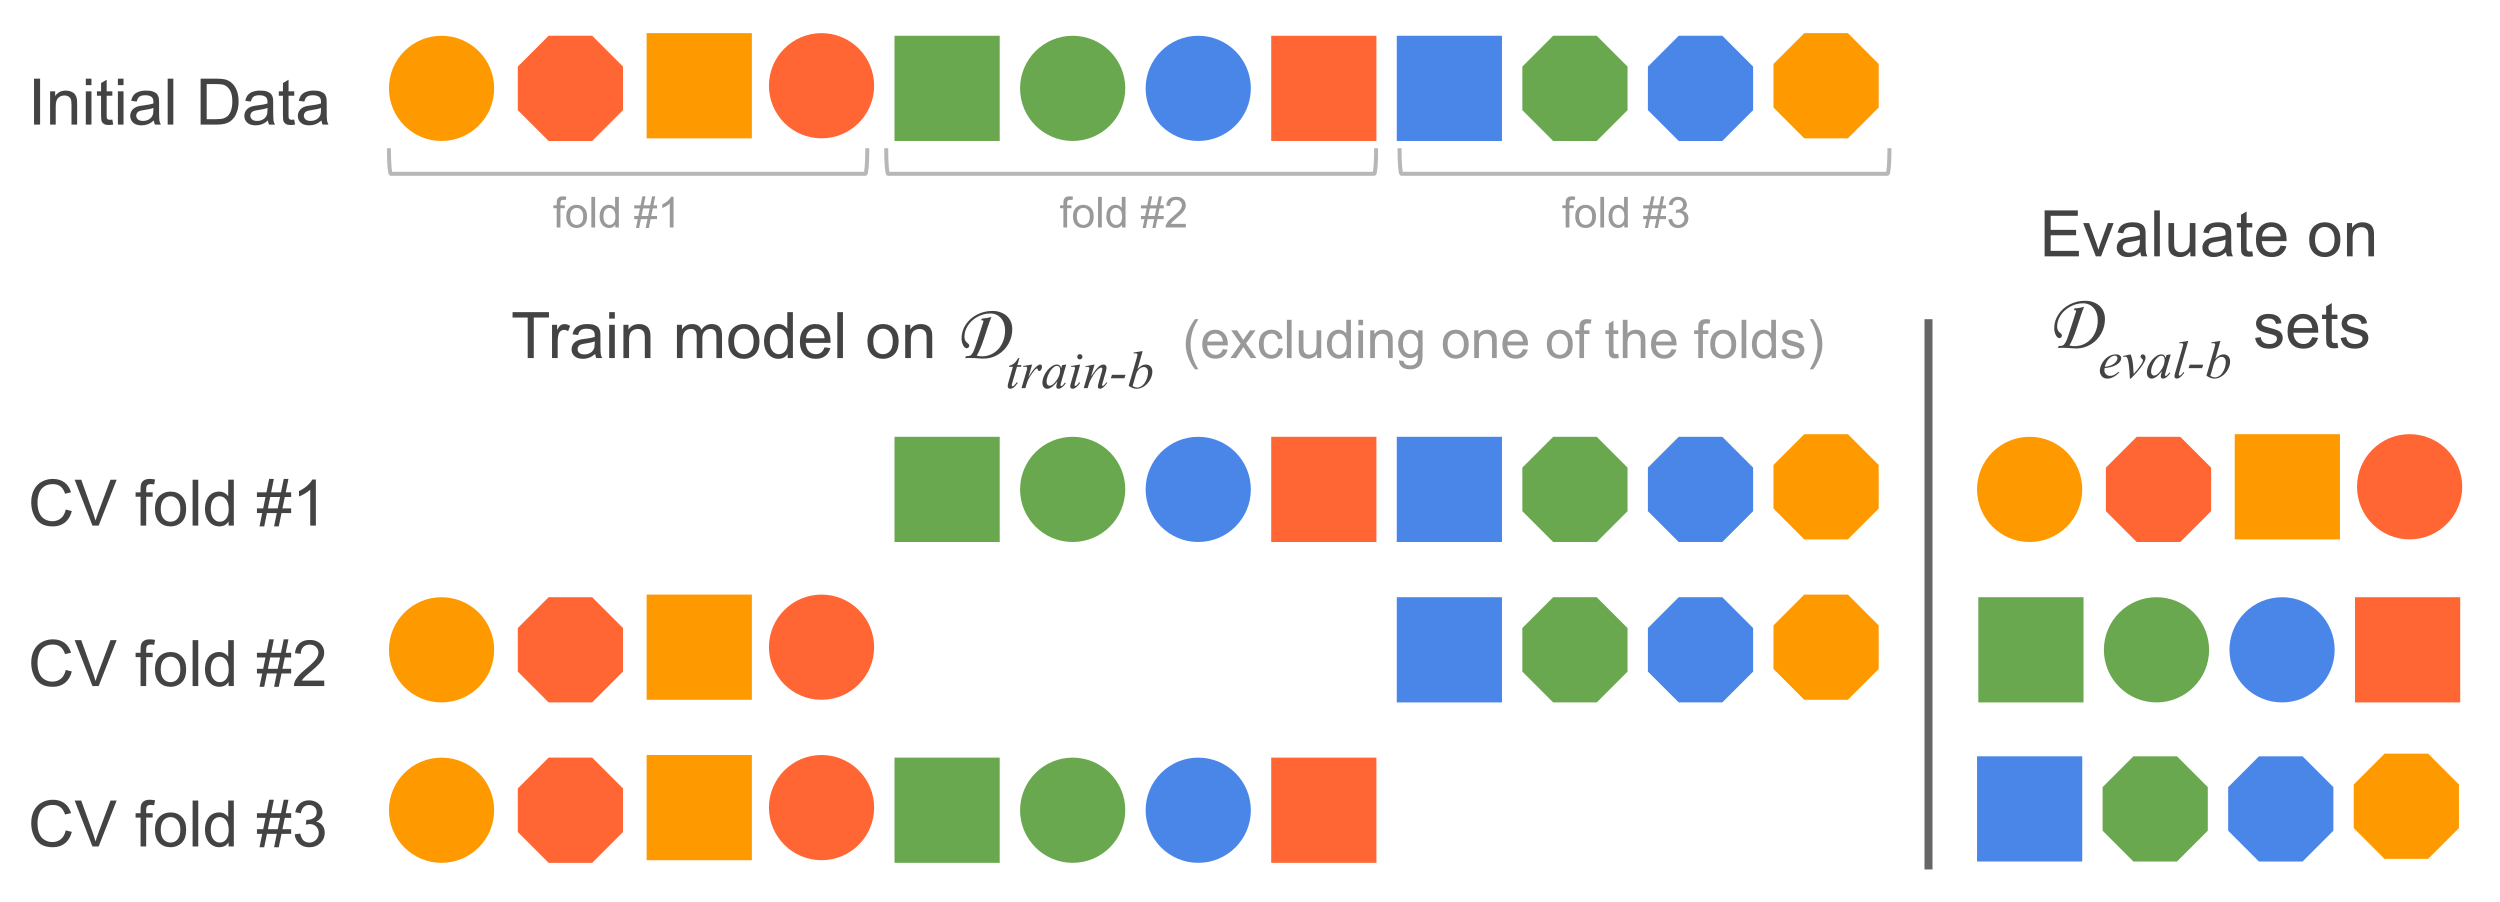 <svg version="1.1" viewBox="0.0 0.0 1246.78 449.682" fill="none" stroke="none" stroke-linecap="square" stroke-miterlimit="10" xmlns:xlink="http://www.w3.org/1999/xlink" xmlns="http://www.w3.org/2000/svg"><clipPath id="p.0"><path d="m0 0l1246.78 0l0 449.682l-1246.78 0l0 -449.682z" clip-rule="nonzero"/></clipPath><g clip-path="url(#p.0)"><path fill="#000000" fill-opacity="0.0" d="m0 0l1246.78 0l0 449.682l-1246.78 0z" fill-rule="evenodd"/><path fill="#ff9900" d="m193.969 44.073l0 0c0 -14.49 11.746 -26.236 26.236 -26.236l0 0c6.958 0 13.632 2.764 18.552 7.684c4.92 4.92 7.684 11.594 7.684 18.552l0 0c0 14.49 -11.746 26.236 -26.236 26.236l0 0c-14.49 0 -26.236 -11.746 -26.236 -26.236z" fill-rule="evenodd"/><path fill="#ff6633" d="m383.474 42.761l0 0c0 -14.49 11.746 -26.236 26.236 -26.236l0 0c6.958 0 13.632 2.764 18.552 7.684c4.92 4.92 7.684 11.594 7.684 18.552l0 0c0 14.49 -11.746 26.236 -26.236 26.236l0 0c-14.49 0 -26.236 -11.746 -26.236 -26.236z" fill-rule="evenodd"/><path fill="#ff9900" d="m322.488 16.525l52.472 0l0 52.472l-52.472 0z" fill-rule="evenodd"/><path fill="#ff6633" d="m258.228 33.206l15.369 -15.369l21.735 0l15.369 15.369l0 21.735l-15.369 15.369l-21.735 0l-15.369 -15.369z" fill-rule="evenodd"/><path fill="#6aa84f" d="m446.097 17.837l52.472 0l0 52.472l-52.472 0z" fill-rule="evenodd"/><path fill="#6aa84f" d="m508.719 44.073l0 0c0 -14.49 11.746 -26.236 26.236 -26.236l0 0c6.958 0 13.632 2.764 18.552 7.684c4.92 4.92 7.684 11.594 7.684 18.552l0 0c0 14.49 -11.746 26.236 -26.236 26.236l0 0c-14.49 0 -26.236 -11.746 -26.236 -26.236z" fill-rule="evenodd"/><path fill="#4a86e8" d="m571.341 44.073l0 0c0 -14.49 11.746 -26.236 26.236 -26.236l0 0c6.958 0 13.632 2.764 18.552 7.684c4.92 4.92 7.684 11.594 7.684 18.552l0 0c0 14.49 -11.746 26.236 -26.236 26.236l0 0c-14.49 0 -26.236 -11.746 -26.236 -26.236z" fill-rule="evenodd"/><path fill="#ff6633" d="m633.963 17.837l52.472 0l0 52.472l-52.472 0z" fill-rule="evenodd"/><path fill="#4a86e8" d="m696.585 17.837l52.472 0l0 52.472l-52.472 0z" fill-rule="evenodd"/><path fill="#6aa84f" d="m759.207 33.206l15.369 -15.369l21.735 0l15.369 15.369l0 21.735l-15.369 15.369l-21.735 0l-15.369 -15.369z" fill-rule="evenodd"/><path fill="#4a86e8" d="m821.829 33.206l15.369 -15.369l21.735 0l15.369 15.369l0 21.735l-15.369 15.369l-21.735 0l-15.369 -15.369z" fill-rule="evenodd"/><path fill="#ff9900" d="m884.451 31.894l15.369 -15.369l21.735 0l15.369 15.369l0 21.735l-15.369 15.369l-21.735 0l-15.369 -15.369z" fill-rule="evenodd"/><path fill="#ff9900" d="m985.968 244.073l0 0c0 -14.49 11.746 -26.236 26.236 -26.236l0 0c6.958 0 13.632 2.764 18.552 7.684c4.92 4.92 7.684 11.594 7.684 18.552l0 0c0 14.49 -11.746 26.236 -26.236 26.236l0 0c-14.49 0 -26.236 -11.746 -26.236 -26.236z" fill-rule="evenodd"/><path fill="#ff6633" d="m1175.474 242.761l0 0c0 -14.49 11.746 -26.236 26.236 -26.236l0 0c6.958 0 13.632 2.764 18.552 7.684c4.92 4.92 7.684 11.594 7.684 18.552l0 0c0 14.49 -11.746 26.236 -26.236 26.236l0 0c-14.49 0 -26.236 -11.746 -26.236 -26.236z" fill-rule="evenodd"/><path fill="#ff9900" d="m1114.488 216.525l52.472 0l0 52.472l-52.472 0z" fill-rule="evenodd"/><path fill="#ff6633" d="m1050.228 233.206l15.369 -15.369l21.735 0l15.369 15.369l0 21.735l-15.369 15.369l-21.735 0l-15.369 -15.369z" fill-rule="evenodd"/><path fill="#6aa84f" d="m446.097 217.837l52.472 0l0 52.472l-52.472 0z" fill-rule="evenodd"/><path fill="#6aa84f" d="m508.719 244.073l0 0c0 -14.49 11.746 -26.236 26.236 -26.236l0 0c6.958 0 13.632 2.764 18.552 7.684c4.92 4.92 7.684 11.594 7.684 18.552l0 0c0 14.49 -11.746 26.236 -26.236 26.236l0 0c-14.49 0 -26.236 -11.746 -26.236 -26.236z" fill-rule="evenodd"/><path fill="#4a86e8" d="m571.341 244.073l0 0c0 -14.49 11.746 -26.236 26.236 -26.236l0 0c6.958 0 13.632 2.764 18.552 7.684c4.92 4.92 7.684 11.594 7.684 18.552l0 0c0 14.49 -11.746 26.236 -26.236 26.236l0 0c-14.49 0 -26.236 -11.746 -26.236 -26.236z" fill-rule="evenodd"/><path fill="#ff6633" d="m633.963 217.837l52.472 0l0 52.472l-52.472 0z" fill-rule="evenodd"/><path fill="#4a86e8" d="m696.585 217.837l52.472 0l0 52.472l-52.472 0z" fill-rule="evenodd"/><path fill="#6aa84f" d="m759.207 233.206l15.369 -15.369l21.735 0l15.369 15.369l0 21.735l-15.369 15.369l-21.735 0l-15.369 -15.369z" fill-rule="evenodd"/><path fill="#4a86e8" d="m821.829 233.206l15.369 -15.369l21.735 0l15.369 15.369l0 21.735l-15.369 15.369l-21.735 0l-15.369 -15.369z" fill-rule="evenodd"/><path fill="#ff9900" d="m884.451 231.894l15.369 -15.369l21.735 0l15.369 15.369l0 21.735l-15.369 15.369l-21.735 0l-15.369 -15.369z" fill-rule="evenodd"/><path fill="#000000" fill-opacity="0.0" d="m4.982 222.42l180.472 0l0 52.472l-180.472 0z" fill-rule="evenodd"/><path fill="#434343" d="m32.794 254.109l3.031 0.766q-0.953 3.734 -3.438 5.703q-2.469 1.953 -6.047 1.953q-3.703 0 -6.031 -1.5q-2.312 -1.516 -3.531 -4.375q-1.203 -2.859 -1.203 -6.141q0 -3.578 1.359 -6.234q1.375 -2.672 3.891 -4.047q2.531 -1.391 5.562 -1.391q3.438 0 5.781 1.75q2.344 1.75 3.266 4.922l-2.984 0.703q-0.797 -2.5 -2.312 -3.641q-1.516 -1.141 -3.812 -1.141q-2.641 0 -4.422 1.266q-1.766 1.266 -2.484 3.406q-0.719 2.125 -0.719 4.391q0 2.922 0.844 5.109q0.859 2.172 2.656 3.25q1.797 1.078 3.891 1.078q2.547 0 4.312 -1.469q1.766 -1.469 2.391 -4.359zm13.312 8.031l-8.875 -22.906l3.281 0l5.953 16.641q0.719 2.0 1.203 3.75q0.531 -1.875 1.234 -3.75l6.188 -16.641l3.094 0l-8.969 22.906l-3.109 0zm24 0l0 -14.406l-2.484 0l0 -2.188l2.484 0l0 -1.766q0 -1.672 0.297 -2.484q0.406 -1.094 1.422 -1.766q1.031 -0.688 2.875 -0.688q1.188 0 2.625 0.281l-0.422 2.453q-0.875 -0.156 -1.656 -0.156q-1.281 0 -1.812 0.547q-0.531 0.547 -0.531 2.047l0 1.531l3.234 0l0 2.188l-3.234 0l0 14.406l-2.797 0zm7.172 -8.297q0 -4.609 2.562 -6.828q2.141 -1.844 5.219 -1.844q3.422 0 5.594 2.25q2.172 2.234 2.172 6.188q0 3.203 -0.969 5.047q-0.953 1.828 -2.797 2.844q-1.828 1.016 -4.0 1.016q-3.484 0 -5.641 -2.234q-2.141 -2.234 -2.141 -6.438zm2.891 0q0 3.188 1.391 4.781q1.391 1.578 3.5 1.578q2.094 0 3.484 -1.594q1.391 -1.594 1.391 -4.859q0 -3.078 -1.406 -4.656q-1.391 -1.594 -3.469 -1.594q-2.109 0 -3.5 1.578q-1.391 1.578 -1.391 4.766zm15.891 8.297l0 -22.906l2.812 0l0 22.906l-2.812 0zm17.938 0l0 -2.094q-1.578 2.469 -4.641 2.469q-1.984 0 -3.656 -1.094q-1.656 -1.094 -2.578 -3.047q-0.906 -1.969 -0.906 -4.516q0 -2.484 0.828 -4.5q0.828 -2.031 2.484 -3.109q1.656 -1.078 3.703 -1.078q1.5 0 2.672 0.641q1.172 0.625 1.906 1.641l0 -8.219l2.797 0l0 22.906l-2.609 0zm-8.891 -8.281q0 3.188 1.344 4.766q1.344 1.578 3.172 1.578q1.844 0 3.125 -1.5q1.297 -1.516 1.297 -4.609q0 -3.406 -1.312 -5.0q-1.312 -1.594 -3.234 -1.594q-1.875 0 -3.141 1.531q-1.25 1.531 -1.25 4.828zm24.312 8.672l1.359 -6.656l-2.641 0l0 -2.328l3.109 0l1.156 -5.672l-4.266 0l0 -2.328l4.734 0l1.359 -6.703l2.344 0l-1.359 6.703l4.922 0l1.359 -6.703l2.359 0l-1.359 6.703l2.703 0l0 2.328l-3.172 0l-1.172 5.672l4.344 0l0 2.328l-4.812 0l-1.359 6.656l-2.344 0l1.344 -6.656l-4.906 0l-1.359 6.656l-2.344 0zm4.172 -8.984l4.906 0l1.172 -5.672l-4.922 0l-1.156 5.672zm23.938 8.594l-2.812 0l0 -17.922q-1.016 0.969 -2.672 1.938q-1.641 0.969 -2.953 1.453l0 -2.719q2.359 -1.109 4.125 -2.688q1.766 -1.578 2.5 -3.062l1.812 0l0 23.0z" fill-rule="nonzero"/><path fill="#ff9900" d="m193.969 324.074l0 0c0 -14.49 11.746 -26.236 26.236 -26.236l0 0c6.958 0 13.632 2.764 18.552 7.684c4.92 4.92 7.684 11.594 7.684 18.552l0 0c0 14.49 -11.746 26.236 -26.236 26.236l0 0c-14.49 0 -26.236 -11.746 -26.236 -26.236z" fill-rule="evenodd"/><path fill="#ff6633" d="m383.474 322.761l0 0c0 -14.49 11.746 -26.236 26.236 -26.236l0 0c6.958 0 13.632 2.764 18.552 7.684c4.92 4.92 7.684 11.594 7.684 18.552l0 0c0 14.49 -11.746 26.236 -26.236 26.236l0 0c-14.49 0 -26.236 -11.746 -26.236 -26.236z" fill-rule="evenodd"/><path fill="#ff9900" d="m322.488 296.525l52.472 0l0 52.472l-52.472 0z" fill-rule="evenodd"/><path fill="#ff6633" d="m258.228 313.206l15.369 -15.369l21.735 0l15.369 15.369l0 21.735l-15.369 15.369l-21.735 0l-15.369 -15.369z" fill-rule="evenodd"/><path fill="#6aa84f" d="m986.609 297.837l52.472 0l0 52.472l-52.472 0z" fill-rule="evenodd"/><path fill="#6aa84f" d="m1049.231 324.074l0 0c0 -14.49 11.746 -26.236 26.236 -26.236l0 0c6.958 0 13.632 2.764 18.552 7.684c4.92 4.92 7.684 11.594 7.684 18.552l0 0c0 14.49 -11.746 26.236 -26.236 26.236l0 0c-14.49 0 -26.236 -11.746 -26.236 -26.236z" fill-rule="evenodd"/><path fill="#4a86e8" d="m1111.853 324.074l0 0c0 -14.49 11.746 -26.236 26.236 -26.236l0 0c6.958 0 13.632 2.764 18.552 7.684c4.92 4.92 7.684 11.594 7.684 18.552l0 0c0 14.49 -11.746 26.236 -26.236 26.236l0 0c-14.49 0 -26.236 -11.746 -26.236 -26.236z" fill-rule="evenodd"/><path fill="#ff6633" d="m1174.475 297.837l52.472 0l0 52.472l-52.472 0z" fill-rule="evenodd"/><path fill="#4a86e8" d="m696.585 297.837l52.472 0l0 52.472l-52.472 0z" fill-rule="evenodd"/><path fill="#6aa84f" d="m759.207 313.206l15.369 -15.369l21.735 0l15.369 15.369l0 21.735l-15.369 15.369l-21.735 0l-15.369 -15.369z" fill-rule="evenodd"/><path fill="#4a86e8" d="m821.829 313.206l15.369 -15.369l21.735 0l15.369 15.369l0 21.735l-15.369 15.369l-21.735 0l-15.369 -15.369z" fill-rule="evenodd"/><path fill="#ff9900" d="m884.451 311.894l15.369 -15.369l21.735 0l15.369 15.369l0 21.735l-15.369 15.369l-21.735 0l-15.369 -15.369z" fill-rule="evenodd"/><path fill="#000000" fill-opacity="0.0" d="m4.982 302.42l180.472 0l0 52.472l-180.472 0z" fill-rule="evenodd"/><path fill="#434343" d="m32.794 334.109l3.031 0.766q-0.953 3.734 -3.438 5.703q-2.469 1.953 -6.047 1.953q-3.703 0 -6.031 -1.5q-2.312 -1.516 -3.531 -4.375q-1.203 -2.859 -1.203 -6.141q0 -3.578 1.359 -6.234q1.375 -2.672 3.891 -4.047q2.531 -1.391 5.562 -1.391q3.438 0 5.781 1.75q2.344 1.75 3.266 4.922l-2.984 0.703q-0.797 -2.5 -2.312 -3.641q-1.516 -1.141 -3.812 -1.141q-2.641 0 -4.422 1.266q-1.766 1.266 -2.484 3.406q-0.719 2.125 -0.719 4.391q0 2.922 0.844 5.109q0.859 2.172 2.656 3.25q1.797 1.078 3.891 1.078q2.547 0 4.312 -1.469q1.766 -1.469 2.391 -4.359zm13.312 8.031l-8.875 -22.906l3.281 0l5.953 16.641q0.719 2.0 1.203 3.75q0.531 -1.875 1.234 -3.75l6.188 -16.641l3.094 0l-8.969 22.906l-3.109 0zm24 0l0 -14.406l-2.484 0l0 -2.188l2.484 0l0 -1.766q0 -1.672 0.297 -2.484q0.406 -1.094 1.422 -1.766q1.031 -0.688 2.875 -0.688q1.188 0 2.625 0.281l-0.422 2.453q-0.875 -0.156 -1.656 -0.156q-1.281 0 -1.812 0.547q-0.531 0.547 -0.531 2.047l0 1.531l3.234 0l0 2.188l-3.234 0l0 14.406l-2.797 0zm7.172 -8.297q0 -4.609 2.562 -6.828q2.141 -1.844 5.219 -1.844q3.422 0 5.594 2.25q2.172 2.234 2.172 6.188q0 3.203 -0.969 5.047q-0.953 1.828 -2.797 2.844q-1.828 1.016 -4.0 1.016q-3.484 0 -5.641 -2.234q-2.141 -2.234 -2.141 -6.438zm2.891 0q0 3.188 1.391 4.781q1.391 1.578 3.5 1.578q2.094 0 3.484 -1.594q1.391 -1.594 1.391 -4.859q0 -3.078 -1.406 -4.656q-1.391 -1.594 -3.469 -1.594q-2.109 0 -3.5 1.578q-1.391 1.578 -1.391 4.766zm15.891 8.297l0 -22.906l2.812 0l0 22.906l-2.812 0zm17.938 0l0 -2.094q-1.578 2.469 -4.641 2.469q-1.984 0 -3.656 -1.094q-1.656 -1.094 -2.578 -3.047q-0.906 -1.969 -0.906 -4.516q0 -2.484 0.828 -4.5q0.828 -2.031 2.484 -3.109q1.656 -1.078 3.703 -1.078q1.5 0 2.672 0.641q1.172 0.625 1.906 1.641l0 -8.219l2.797 0l0 22.906l-2.609 0zm-8.891 -8.281q0 3.188 1.344 4.766q1.344 1.578 3.172 1.578q1.844 0 3.125 -1.5q1.297 -1.516 1.297 -4.609q0 -3.406 -1.312 -5.0q-1.312 -1.594 -3.234 -1.594q-1.875 0 -3.141 1.531q-1.25 1.531 -1.25 4.828zm24.312 8.672l1.359 -6.656l-2.641 0l0 -2.328l3.109 0l1.156 -5.672l-4.266 0l0 -2.328l4.734 0l1.359 -6.703l2.344 0l-1.359 6.703l4.922 0l1.359 -6.703l2.359 0l-1.359 6.703l2.703 0l0 2.328l-3.172 0l-1.172 5.672l4.344 0l0 2.328l-4.812 0l-1.359 6.656l-2.344 0l1.344 -6.656l-4.906 0l-1.359 6.656l-2.344 0zm4.172 -8.984l4.906 0l1.172 -5.672l-4.922 0l-1.156 5.672zm28.125 5.891l0 2.703l-15.141 0q-0.031 -1.016 0.328 -1.953q0.578 -1.547 1.844 -3.047q1.281 -1.5 3.688 -3.469q3.734 -3.062 5.047 -4.844q1.312 -1.797 1.312 -3.391q0 -1.672 -1.203 -2.812q-1.188 -1.156 -3.109 -1.156q-2.031 0 -3.25 1.219q-1.219 1.219 -1.234 3.375l-2.891 -0.297q0.297 -3.234 2.234 -4.922q1.938 -1.703 5.203 -1.703q3.297 0 5.219 1.828q1.922 1.828 1.922 4.531q0 1.375 -0.562 2.703q-0.562 1.328 -1.875 2.797q-1.297 1.469 -4.328 4.031q-2.531 2.125 -3.25 2.891q-0.719 0.75 -1.188 1.516l11.234 0z" fill-rule="nonzero"/><path fill="#ff9900" d="m193.969 404.074l0 0c0 -14.49 11.746 -26.236 26.236 -26.236l0 0c6.958 0 13.632 2.764 18.552 7.684c4.92 4.92 7.684 11.594 7.684 18.552l0 0c0 14.49 -11.746 26.236 -26.236 26.236l0 0c-14.49 0 -26.236 -11.746 -26.236 -26.236z" fill-rule="evenodd"/><path fill="#ff6633" d="m383.474 402.761l0 0c0 -14.49 11.746 -26.236 26.236 -26.236l0 0c6.958 0 13.632 2.764 18.552 7.684c4.92 4.92 7.684 11.594 7.684 18.552l0 0c0 14.49 -11.746 26.236 -26.236 26.236l0 0c-14.49 0 -26.236 -11.746 -26.236 -26.236z" fill-rule="evenodd"/><path fill="#ff9900" d="m322.488 376.525l52.472 0l0 52.472l-52.472 0z" fill-rule="evenodd"/><path fill="#ff6633" d="m258.228 393.206l15.369 -15.369l21.735 0l15.369 15.369l0 21.735l-15.369 15.369l-21.735 0l-15.369 -15.369z" fill-rule="evenodd"/><path fill="#6aa84f" d="m446.097 377.837l52.472 0l0 52.472l-52.472 0z" fill-rule="evenodd"/><path fill="#6aa84f" d="m508.719 404.074l0 0c0 -14.49 11.746 -26.236 26.236 -26.236l0 0c6.958 0 13.632 2.764 18.552 7.684c4.92 4.92 7.684 11.594 7.684 18.552l0 0c0 14.49 -11.746 26.236 -26.236 26.236l0 0c-14.49 0 -26.236 -11.746 -26.236 -26.236z" fill-rule="evenodd"/><path fill="#4a86e8" d="m571.341 404.074l0 0c0 -14.49 11.746 -26.236 26.236 -26.236l0 0c6.958 0 13.632 2.764 18.552 7.684c4.92 4.92 7.684 11.594 7.684 18.552l0 0c0 14.49 -11.746 26.236 -26.236 26.236l0 0c-14.49 0 -26.236 -11.746 -26.236 -26.236z" fill-rule="evenodd"/><path fill="#ff6633" d="m633.963 377.837l52.472 0l0 52.472l-52.472 0z" fill-rule="evenodd"/><path fill="#4a86e8" d="m985.967 377.181l52.472 0l0 52.472l-52.472 0z" fill-rule="evenodd"/><path fill="#6aa84f" d="m1048.589 392.55l15.369 -15.369l21.735 0l15.369 15.369l0 21.735l-15.369 15.369l-21.735 0l-15.369 -15.369z" fill-rule="evenodd"/><path fill="#4a86e8" d="m1111.211 392.55l15.369 -15.369l21.735 0l15.369 15.369l0 21.735l-15.369 15.369l-21.735 0l-15.369 -15.369z" fill-rule="evenodd"/><path fill="#ff9900" d="m1173.833 391.237l15.369 -15.369l21.735 0l15.369 15.369l0 21.735l-15.369 15.369l-21.735 0l-15.369 -15.369z" fill-rule="evenodd"/><path fill="#000000" fill-opacity="0.0" d="m4.982 382.42l180.472 0l0 52.472l-180.472 0z" fill-rule="evenodd"/><path fill="#434343" d="m32.794 414.109l3.031 0.766q-0.953 3.734 -3.438 5.703q-2.469 1.953 -6.047 1.953q-3.703 0 -6.031 -1.5q-2.312 -1.516 -3.531 -4.375q-1.203 -2.859 -1.203 -6.141q0 -3.578 1.359 -6.234q1.375 -2.672 3.891 -4.047q2.531 -1.391 5.562 -1.391q3.438 0 5.781 1.75q2.344 1.75 3.266 4.922l-2.984 0.703q-0.797 -2.5 -2.312 -3.641q-1.516 -1.141 -3.812 -1.141q-2.641 0 -4.422 1.266q-1.766 1.266 -2.484 3.406q-0.719 2.125 -0.719 4.391q0 2.922 0.844 5.109q0.859 2.172 2.656 3.25q1.797 1.078 3.891 1.078q2.547 0 4.312 -1.469q1.766 -1.469 2.391 -4.359zm13.312 8.031l-8.875 -22.906l3.281 0l5.953 16.641q0.719 2.0 1.203 3.75q0.531 -1.875 1.234 -3.75l6.188 -16.641l3.094 0l-8.969 22.906l-3.109 0zm24 0l0 -14.406l-2.484 0l0 -2.188l2.484 0l0 -1.766q0 -1.672 0.297 -2.484q0.406 -1.094 1.422 -1.766q1.031 -0.688 2.875 -0.688q1.188 0 2.625 0.281l-0.422 2.453q-0.875 -0.156 -1.656 -0.156q-1.281 0 -1.812 0.547q-0.531 0.547 -0.531 2.047l0 1.531l3.234 0l0 2.188l-3.234 0l0 14.406l-2.797 0zm7.172 -8.297q0 -4.609 2.562 -6.828q2.141 -1.844 5.219 -1.844q3.422 0 5.594 2.25q2.172 2.234 2.172 6.188q0 3.203 -0.969 5.047q-0.953 1.828 -2.797 2.844q-1.828 1.016 -4.0 1.016q-3.484 0 -5.641 -2.234q-2.141 -2.234 -2.141 -6.438zm2.891 0q0 3.188 1.391 4.781q1.391 1.578 3.5 1.578q2.094 0 3.484 -1.594q1.391 -1.594 1.391 -4.859q0 -3.078 -1.406 -4.656q-1.391 -1.594 -3.469 -1.594q-2.109 0 -3.5 1.578q-1.391 1.578 -1.391 4.766zm15.891 8.297l0 -22.906l2.812 0l0 22.906l-2.812 0zm17.938 0l0 -2.094q-1.578 2.469 -4.641 2.469q-1.984 0 -3.656 -1.094q-1.656 -1.094 -2.578 -3.047q-0.906 -1.969 -0.906 -4.516q0 -2.484 0.828 -4.5q0.828 -2.031 2.484 -3.109q1.656 -1.078 3.703 -1.078q1.5 0 2.672 0.641q1.172 0.625 1.906 1.641l0 -8.219l2.797 0l0 22.906l-2.609 0zm-8.891 -8.281q0 3.188 1.344 4.766q1.344 1.578 3.172 1.578q1.844 0 3.125 -1.5q1.297 -1.516 1.297 -4.609q0 -3.406 -1.312 -5.0q-1.312 -1.594 -3.234 -1.594q-1.875 0 -3.141 1.531q-1.25 1.531 -1.25 4.828zm24.312 8.672l1.359 -6.656l-2.641 0l0 -2.328l3.109 0l1.156 -5.672l-4.266 0l0 -2.328l4.734 0l1.359 -6.703l2.344 0l-1.359 6.703l4.922 0l1.359 -6.703l2.359 0l-1.359 6.703l2.703 0l0 2.328l-3.172 0l-1.172 5.672l4.344 0l0 2.328l-4.812 0l-1.359 6.656l-2.344 0l1.344 -6.656l-4.906 0l-1.359 6.656l-2.344 0zm4.172 -8.984l4.906 0l1.172 -5.672l-4.922 0l-1.156 5.672zm13.359 2.547l2.812 -0.375q0.484 2.391 1.641 3.453q1.172 1.047 2.844 1.047q1.984 0 3.344 -1.375q1.375 -1.375 1.375 -3.406q0 -1.938 -1.266 -3.188q-1.266 -1.266 -3.219 -1.266q-0.797 0 -1.984 0.312l0.312 -2.469q0.281 0.031 0.453 0.031q1.797 0 3.234 -0.938q1.438 -0.938 1.438 -2.891q0 -1.547 -1.047 -2.562q-1.047 -1.016 -2.703 -1.016q-1.641 0 -2.734 1.031q-1.094 1.031 -1.406 3.094l-2.812 -0.5q0.516 -2.828 2.344 -4.375q1.828 -1.562 4.547 -1.562q1.875 0 3.453 0.812q1.578 0.797 2.406 2.188q0.844 1.391 0.844 2.953q0 1.484 -0.797 2.703q-0.797 1.219 -2.359 1.938q2.031 0.469 3.156 1.953q1.125 1.469 1.125 3.688q0 3.0 -2.188 5.094q-2.188 2.078 -5.531 2.078q-3.016 0 -5.016 -1.797q-1.984 -1.797 -2.266 -4.656z" fill-rule="nonzero"/><path fill="#000000" fill-opacity="0.0" d="m961.766 161.188l0 270.425" fill-rule="evenodd"/><path stroke="#666666" stroke-width="4.0" stroke-linejoin="round" stroke-linecap="butt" d="m961.766 161.188l0 270.425" fill-rule="evenodd"/><path fill="#000000" fill-opacity="0.0" d="m245.871 131.173l678.583 0l0 71.465l-678.583 0z" fill-rule="evenodd"/><path fill="#434343" d="m263.168 178.573l0 -20.203l-7.547 0l0 -2.703l18.156 0l0 2.703l-7.578 0l0 20.203l-3.031 0zm12.141 0l0 -16.594l2.531 0l0 2.516q0.969 -1.766 1.781 -2.328q0.828 -0.562 1.812 -0.562q1.422 0 2.891 0.906l-0.969 2.609q-1.031 -0.609 -2.062 -0.609q-0.922 0 -1.656 0.562q-0.734 0.547 -1.047 1.531q-0.469 1.5 -0.469 3.281l0 8.688l-2.812 0zm21.516 -2.047q-1.562 1.328 -3.016 1.875q-1.438 0.547 -3.094 0.547q-2.734 0 -4.203 -1.328q-1.469 -1.344 -1.469 -3.422q0 -1.219 0.547 -2.219q0.562 -1.016 1.453 -1.625q0.906 -0.609 2.031 -0.922q0.828 -0.219 2.5 -0.422q3.406 -0.406 5.016 -0.969q0.016 -0.578 0.016 -0.734q0 -1.719 -0.797 -2.422q-1.078 -0.953 -3.203 -0.953q-1.984 0 -2.938 0.703q-0.938 0.688 -1.391 2.453l-2.75 -0.375q0.375 -1.766 1.234 -2.844q0.859 -1.094 2.484 -1.672q1.625 -0.594 3.766 -0.594q2.125 0 3.453 0.5q1.328 0.5 1.953 1.266q0.625 0.75 0.875 1.906q0.141 0.719 0.141 2.594l0 3.75q0 3.922 0.172 4.969q0.188 1.031 0.719 1.984l-2.938 0q-0.438 -0.875 -0.562 -2.047zm-0.234 -6.281q-1.531 0.625 -4.594 1.062q-1.734 0.25 -2.453 0.562q-0.719 0.312 -1.109 0.922q-0.391 0.594 -0.391 1.328q0 1.125 0.844 1.875q0.859 0.75 2.5 0.75q1.625 0 2.891 -0.703q1.266 -0.719 1.859 -1.953q0.453 -0.953 0.453 -2.812l0 -1.031zm7.219 -11.344l0 -3.234l2.812 0l0 3.234l-2.812 0zm0 19.672l0 -16.594l2.812 0l0 16.594l-2.812 0zm7.094 0l0 -16.594l2.531 0l0 2.359q1.828 -2.734 5.281 -2.734q1.5 0 2.75 0.547q1.266 0.531 1.891 1.406q0.625 0.875 0.875 2.078q0.156 0.781 0.156 2.734l0 10.203l-2.812 0l0 -10.094q0 -1.719 -0.328 -2.562q-0.328 -0.859 -1.172 -1.359q-0.828 -0.516 -1.953 -0.516q-1.797 0 -3.109 1.141q-1.297 1.141 -1.297 4.328l0 9.062l-2.812 0zm26.688 0l0 -16.594l2.516 0l0 2.328q0.781 -1.219 2.078 -1.953q1.297 -0.75 2.953 -0.75q1.844 0 3.016 0.766q1.188 0.766 1.672 2.141q1.969 -2.906 5.125 -2.906q2.469 0 3.797 1.375q1.328 1.359 1.328 4.203l0 11.391l-2.797 0l0 -10.453q0 -1.688 -0.281 -2.422q-0.266 -0.75 -0.984 -1.203q-0.719 -0.453 -1.688 -0.453q-1.75 0 -2.906 1.172q-1.156 1.156 -1.156 3.719l0 9.641l-2.812 0l0 -10.781q0 -1.875 -0.688 -2.812q-0.688 -0.938 -2.25 -0.938q-1.188 0 -2.203 0.625q-1.0 0.625 -1.453 1.828q-0.453 1.203 -0.453 3.469l0 8.609l-2.812 0zm25.609 -8.297q0 -4.609 2.562 -6.828q2.141 -1.844 5.219 -1.844q3.422 0 5.594 2.25q2.172 2.234 2.172 6.188q0 3.203 -0.969 5.047q-0.953 1.828 -2.797 2.844q-1.828 1.016 -4.0 1.016q-3.484 0 -5.641 -2.234q-2.141 -2.234 -2.141 -6.438zm2.891 0q0 3.188 1.391 4.781q1.391 1.578 3.5 1.578q2.094 0 3.484 -1.594q1.391 -1.594 1.391 -4.859q0 -3.078 -1.406 -4.656q-1.391 -1.594 -3.469 -1.594q-2.109 0 -3.5 1.578q-1.391 1.578 -1.391 4.766zm26.719 8.297l0 -2.094q-1.578 2.469 -4.641 2.469q-1.984 0 -3.656 -1.094q-1.656 -1.094 -2.578 -3.047q-0.906 -1.969 -0.906 -4.516q0 -2.484 0.828 -4.5q0.828 -2.031 2.484 -3.109q1.656 -1.078 3.703 -1.078q1.5 0 2.672 0.641q1.172 0.625 1.906 1.641l0 -8.219l2.797 0l0 22.906l-2.609 0zm-8.891 -8.281q0 3.188 1.344 4.766q1.344 1.578 3.172 1.578q1.844 0 3.125 -1.5q1.297 -1.516 1.297 -4.609q0 -3.406 -1.312 -5.0q-1.312 -1.594 -3.234 -1.594q-1.875 0 -3.141 1.531q-1.25 1.531 -1.25 4.828zm27.281 2.938l2.906 0.359q-0.688 2.547 -2.547 3.953q-1.859 1.406 -4.75 1.406q-3.641 0 -5.781 -2.234q-2.125 -2.25 -2.125 -6.297q0 -4.188 2.156 -6.5q2.156 -2.312 5.594 -2.312q3.328 0 5.438 2.266q2.109 2.266 2.109 6.375q0 0.25 -0.016 0.75l-12.375 0q0.156 2.734 1.547 4.188q1.391 1.453 3.469 1.453q1.547 0 2.641 -0.812q1.094 -0.812 1.734 -2.594zm-9.234 -4.547l9.266 0q-0.188 -2.094 -1.062 -3.141q-1.344 -1.625 -3.484 -1.625q-1.938 0 -3.266 1.297q-1.312 1.297 -1.453 3.469zm15.609 9.891l0 -22.906l2.812 0l0 22.906l-2.812 0zm15.016 -8.297q0 -4.609 2.562 -6.828q2.141 -1.844 5.219 -1.844q3.422 0 5.594 2.25q2.172 2.234 2.172 6.188q0 3.203 -0.969 5.047q-0.953 1.828 -2.797 2.844q-1.828 1.016 -4.0 1.016q-3.484 0 -5.641 -2.234q-2.141 -2.234 -2.141 -6.438zm2.891 0q0 3.188 1.391 4.781q1.391 1.578 3.5 1.578q2.094 0 3.484 -1.594q1.391 -1.594 1.391 -4.859q0 -3.078 -1.406 -4.656q-1.391 -1.594 -3.469 -1.594q-2.109 0 -3.5 1.578q-1.391 1.578 -1.391 4.766zm15.953 8.297l0 -16.594l2.531 0l0 2.359q1.828 -2.734 5.281 -2.734q1.5 0 2.75 0.547q1.266 0.531 1.891 1.406q0.625 0.875 0.875 2.078q0.156 0.781 0.156 2.734l0 10.203l-2.812 0l0 -10.094q0 -1.719 -0.328 -2.562q-0.328 -0.859 -1.172 -1.359q-0.828 -0.516 -1.953 -0.516q-1.797 0 -3.109 1.141q-1.297 1.141 -1.297 4.328l0 9.062l-2.812 0z" fill-rule="nonzero"/><path fill="#434343" d="m494.45 158.089q-0.797 1.719 -1.828 4.922l-1.766 5.438q-1.953 5.984 -3.766 8.938q1.359 0.312 2.641 0.312q3.203 0 5.859 -1.672q2.672 -1.688 4.156 -4.656q1.5 -2.969 1.5 -6.516q0 -3.844 -2.047 -6.188q-2.047 -2.344 -5.391 -2.344q-3.203 0 -6.266 1.656q-3.047 1.641 -4.812 4.328q-1.75 2.672 -1.75 5.703q0 2.0 1.672 3.234q0.438 0.312 0.578 0.562q0.141 0.234 0.141 0.578q0 0.516 -0.375 0.906q-0.375 0.391 -0.875 0.391q-1.047 0 -1.828 -1.562q-0.766 -1.578 -0.766 -3.312q0 -3.688 2.047 -6.859q2.062 -3.188 5.641 -5.031q3.578 -1.859 7.719 -1.859q2.797 0 5.062 1.109q2.281 1.094 3.547 3.156q1.281 2.047 1.281 4.781q0 3.938 -1.875 7.328q-1.875 3.391 -5.219 5.406q-3.344 2.016 -7.203 2.016l-1.375 -0.062q-3.594 -0.266 -5.469 -0.266q-1.641 0 -2.391 0.047l0.516 -0.953l0.859 -0.047q1.469 -0.016 2.109 -1.172q0.922 -1.266 1.688 -3.703l2.719 -8.422q1.266 -3.844 1.266 -3.953q0 -0.594 -0.625 -0.594q-0.328 0 -0.484 0.031l0.234 -0.844q2.453 -0.188 4.875 -0.828z" fill-rule="nonzero"/><path fill="#434343" d="m508.383 178.573l-1.016 3.531l2.047 0l-0.219 0.828l-2.031 0l-2.234 7.672q-0.375 1.234 -0.375 1.609q0 0.219 0.109 0.344q0.109 0.109 0.25 0.109q0.328 0 0.859 -0.453q0.312 -0.266 1.391 -1.609l0.422 0.328q-1.188 1.75 -2.266 2.453q-0.719 0.5 -1.469 0.5q-0.562 0 -0.938 -0.359q-0.359 -0.359 -0.359 -0.922q0 -0.703 0.422 -2.141l2.172 -7.531l-1.969 0l0.125 -0.516q1.438 -0.391 2.391 -1.156q0.953 -0.781 2.125 -2.688l0.562 0zm1.875 3.953l4.5 -0.734l-1.875 6.328q2.266 -3.891 4.125 -5.438q1.062 -0.891 1.719 -0.891q0.438 0 0.688 0.266q0.25 0.25 0.25 0.719q0 0.859 -0.453 1.641q-0.312 0.594 -0.891 0.594q-0.297 0 -0.516 -0.188q-0.219 -0.203 -0.266 -0.609q-0.031 -0.25 -0.125 -0.328q-0.094 -0.094 -0.25 -0.094q-0.219 0 -0.406 0.094q-0.344 0.188 -1.031 1.016q-1.078 1.281 -2.344 3.312q-0.547 0.859 -0.938 1.938q-0.547 1.484 -0.625 1.781l-0.422 1.641l-1.984 0l2.406 -8.078q0.422 -1.406 0.422 -2.016q0 -0.234 -0.203 -0.391q-0.25 -0.203 -0.688 -0.203q-0.266 0 -1.0 0.125l-0.094 -0.484zm21.498 -0.734l-2.547 8.828l-0.281 1.188q-0.047 0.172 -0.047 0.281q0 0.203 0.141 0.359q0.094 0.125 0.25 0.125q0.172 0 0.453 -0.203q0.5 -0.391 1.344 -1.562l0.453 0.312q-0.906 1.344 -1.859 2.062q-0.953 0.703 -1.75 0.703q-0.562 0 -0.844 -0.281q-0.281 -0.281 -0.281 -0.812q0 -0.641 0.281 -1.672l0.281 -0.984q-1.703 2.234 -3.141 3.109q-1.031 0.641 -2.016 0.641q-0.953 0 -1.641 -0.781q-0.688 -0.797 -0.688 -2.172q0 -2.078 1.234 -4.375q1.25 -2.297 3.172 -3.672q1.484 -1.094 2.812 -1.094q0.797 0 1.328 0.422q0.531 0.406 0.797 1.375l0.469 -1.484l2.078 -0.312zm-4.641 0.672q-0.828 0 -1.766 0.781q-1.328 1.109 -2.375 3.281q-1.031 2.172 -1.031 3.938q0 0.891 0.438 1.406q0.453 0.5 1.031 0.5q1.406 0 3.078 -2.094q2.219 -2.781 2.219 -5.703q0 -1.109 -0.438 -1.609q-0.422 -0.5 -1.156 -0.5zm11.422 -5.844q0.547 0 0.922 0.391q0.375 0.375 0.375 0.922q0 0.531 -0.391 0.922q-0.375 0.375 -0.906 0.375q-0.547 0 -0.938 -0.375q-0.375 -0.391 -0.375 -0.922q0 -0.547 0.375 -0.922q0.391 -0.391 0.938 -0.391zm0.156 5.172l-2.578 9.125q-0.25 0.922 -0.25 1.109q0 0.203 0.125 0.344q0.125 0.125 0.281 0.125q0.203 0 0.469 -0.203q0.75 -0.594 1.5 -1.672l0.453 0.297q-0.875 1.359 -2.078 2.281q-0.891 0.688 -1.688 0.688q-0.531 0 -0.875 -0.312q-0.344 -0.328 -0.344 -0.812q0 -0.469 0.328 -1.594l1.688 -5.828q0.422 -1.438 0.422 -1.797q0 -0.297 -0.203 -0.469q-0.203 -0.188 -0.547 -0.188q-0.297 0 -1.188 0.141l0 -0.5l4.484 -0.734zm7.171 0l-1.734 5.922q2.438 -3.625 3.719 -4.766q1.297 -1.156 2.5 -1.156q0.656 0 1.078 0.438q0.422 0.422 0.422 1.109q0 0.781 -0.375 2.094l-1.594 5.469q-0.281 0.953 -0.281 1.156q0 0.188 0.109 0.312q0.109 0.125 0.219 0.125q0.156 0 0.375 -0.172q0.703 -0.547 1.516 -1.672l0.406 0.25q-1.219 1.734 -2.297 2.484q-0.75 0.5 -1.344 0.5q-0.484 0 -0.781 -0.297q-0.281 -0.281 -0.281 -0.781q0 -0.625 0.438 -2.156l1.516 -5.219q0.281 -0.984 0.281 -1.531q0 -0.266 -0.172 -0.422q-0.156 -0.156 -0.406 -0.156q-0.359 0 -0.875 0.312q-0.969 0.578 -2.016 1.922q-1.031 1.344 -2.188 3.453q-0.609 1.094 -1.016 2.422l-0.656 2.141l-1.953 0l2.375 -8.141q0.422 -1.484 0.422 -1.781q0 -0.281 -0.234 -0.5q-0.219 -0.219 -0.562 -0.219q-0.156 0 -0.547 0.062l-0.5 0.078l-0.078 -0.469l4.516 -0.812zm15.422 5.125l-0.547 1.734l-6.734 0l0.531 -1.734l6.75 0zm8.58 -11.859l-2.562 9.0q1.25 -1.297 2.172 -1.781q0.938 -0.484 1.953 -0.484q1.438 0 2.344 0.953q0.922 0.953 0.922 2.578q0 2.094 -1.203 4.172q-1.203 2.078 -3.016 3.234q-1.797 1.156 -3.562 1.156q-1.969 0 -4.031 -1.469l3.953 -13.625q0.453 -1.578 0.453 -1.859q0 -0.328 -0.203 -0.5q-0.297 -0.234 -0.891 -0.234q-0.266 0 -0.828 0.094l0 -0.5l4.5 -0.734zm-5.031 17.5q1.297 0.719 2.297 0.719q1.141 0 2.359 -0.844q1.234 -0.844 2.141 -2.828q0.906 -2.0 0.906 -4.016q0 -1.203 -0.594 -1.875q-0.594 -0.688 -1.391 -0.688q-1.219 0 -2.375 0.969q-1.156 0.969 -1.656 2.703l-1.688 5.859z" fill-rule="nonzero"/><path fill="#999999" d="m595.964 184.182q-1.938 -2.453 -3.281 -5.719q-1.344 -3.281 -1.344 -6.797q0 -3.109 1.0 -5.938q1.172 -3.297 3.625 -6.562l1.672 0q-1.562 2.703 -2.078 3.859q-0.797 1.797 -1.25 3.75q-0.562 2.438 -0.562 4.906q0 6.25 3.891 12.5l-1.672 0zm13.861 -10.062l2.422 0.297q-0.578 2.125 -2.125 3.297q-1.547 1.172 -3.953 1.172q-3.031 0 -4.812 -1.859q-1.781 -1.875 -1.781 -5.25q0 -3.484 1.797 -5.406q1.797 -1.938 4.672 -1.938q2.766 0 4.516 1.891q1.766 1.891 1.766 5.312q0 0.203 -0.016 0.625l-10.312 0q0.141 2.281 1.297 3.5q1.156 1.203 2.891 1.203q1.281 0 2.188 -0.672q0.922 -0.688 1.453 -2.172zm-7.688 -3.781l7.719 0q-0.156 -1.75 -0.891 -2.625q-1.125 -1.344 -2.906 -1.344q-1.609 0 -2.719 1.078q-1.094 1.078 -1.203 2.891zm11.481 8.234l5.062 -7.188l-4.672 -6.641l2.922 0l2.125 3.25q0.594 0.922 0.969 1.547q0.562 -0.859 1.047 -1.531l2.328 -3.266l2.797 0l-4.781 6.516l5.156 7.312l-2.891 0l-2.828 -4.297l-0.75 -1.156l-3.641 5.453l-2.844 0zm23.922 -5.062l2.297 0.297q-0.375 2.391 -1.938 3.734q-1.547 1.344 -3.812 1.344q-2.844 0 -4.562 -1.844q-1.719 -1.859 -1.719 -5.328q0 -2.234 0.734 -3.906q0.75 -1.688 2.266 -2.531q1.516 -0.844 3.297 -0.844q2.25 0 3.672 1.141q1.438 1.141 1.844 3.234l-2.281 0.359q-0.328 -1.391 -1.156 -2.094q-0.812 -0.703 -1.984 -0.703q-1.781 0 -2.891 1.266q-1.094 1.266 -1.094 4.016q0 2.781 1.062 4.047q1.062 1.266 2.781 1.266q1.391 0 2.312 -0.844q0.922 -0.859 1.172 -2.609zm4.25 5.062l0 -19.078l2.344 0l0 19.078l-2.344 0zm15.032 0l0 -2.031q-1.609 2.344 -4.375 2.344q-1.234 0 -2.297 -0.469q-1.062 -0.469 -1.578 -1.172q-0.5 -0.719 -0.719 -1.75q-0.141 -0.688 -0.141 -2.188l0 -8.562l2.344 0l0 7.672q0 1.828 0.141 2.469q0.219 0.922 0.938 1.453q0.719 0.531 1.766 0.531q1.062 0 1.984 -0.531q0.922 -0.547 1.297 -1.469q0.391 -0.938 0.391 -2.719l0 -7.406l2.344 0l0 13.828l-2.094 0zm14.731 0l0 -1.75q-1.312 2.062 -3.859 2.062q-1.656 0 -3.047 -0.906q-1.375 -0.922 -2.141 -2.547q-0.766 -1.641 -0.766 -3.75q0 -2.078 0.688 -3.766q0.703 -1.688 2.078 -2.578q1.375 -0.906 3.078 -0.906q1.25 0 2.219 0.531q0.984 0.531 1.594 1.375l0 -6.844l2.344 0l0 19.078l-2.188 0zm-7.406 -6.891q0 2.641 1.125 3.969q1.125 1.312 2.641 1.312q1.531 0 2.609 -1.25q1.078 -1.266 1.078 -3.844q0 -2.844 -1.094 -4.172q-1.094 -1.328 -2.703 -1.328q-1.547 0 -2.609 1.281q-1.047 1.281 -1.047 4.031zm13.278 -9.5l0 -2.688l2.344 0l0 2.688l-2.344 0zm0 16.391l0 -13.828l2.344 0l0 13.828l-2.344 0zm5.907 0l0 -13.828l2.109 0l0 1.969q1.531 -2.281 4.406 -2.281q1.25 0 2.297 0.453q1.047 0.453 1.562 1.188q0.531 0.719 0.734 1.719q0.125 0.656 0.125 2.281l0 8.5l-2.344 0l0 -8.406q0 -1.438 -0.281 -2.141q-0.266 -0.719 -0.969 -1.141q-0.688 -0.422 -1.625 -0.422q-1.484 0 -2.578 0.953q-1.094 0.953 -1.094 3.609l0 7.547l-2.344 0zm14.403 1.141l2.281 0.344q0.141 1.047 0.797 1.531q0.859 0.656 2.375 0.656q1.625 0 2.5 -0.656q0.891 -0.641 1.203 -1.812q0.188 -0.719 0.172 -3.016q-1.531 1.812 -3.828 1.812q-2.844 0 -4.406 -2.047q-1.562 -2.062 -1.562 -4.938q0 -1.984 0.719 -3.656q0.719 -1.672 2.078 -2.578q1.359 -0.922 3.188 -0.922q2.453 0 4.031 1.984l0 -1.672l2.172 0l0 11.953q0 3.234 -0.656 4.578q-0.656 1.344 -2.094 2.125q-1.422 0.781 -3.5 0.781q-2.469 0 -4.0 -1.109q-1.516 -1.109 -1.469 -3.359zm1.938 -8.297q0 2.719 1.078 3.969q1.078 1.25 2.703 1.25q1.625 0 2.719 -1.234q1.094 -1.25 1.094 -3.906q0 -2.547 -1.125 -3.828q-1.125 -1.297 -2.719 -1.297q-1.562 0 -2.656 1.281q-1.094 1.266 -1.094 3.766zm19.856 0.25q0 -3.844 2.125 -5.688q1.781 -1.547 4.344 -1.547q2.859 0 4.656 1.875q1.812 1.859 1.812 5.156q0 2.672 -0.797 4.203q-0.797 1.531 -2.328 2.375q-1.531 0.844 -3.344 0.844q-2.891 0 -4.688 -1.859q-1.781 -1.859 -1.781 -5.359zm2.406 0q0 2.656 1.156 3.984q1.156 1.312 2.906 1.312q1.75 0 2.906 -1.328q1.156 -1.328 1.156 -4.047q0 -2.562 -1.172 -3.891q-1.156 -1.328 -2.891 -1.328q-1.75 0 -2.906 1.328q-1.156 1.312 -1.156 3.969zm13.278 6.906l0 -13.828l2.109 0l0 1.969q1.531 -2.281 4.406 -2.281q1.25 0 2.297 0.453q1.047 0.453 1.562 1.188q0.531 0.719 0.734 1.719q0.125 0.656 0.125 2.281l0 8.5l-2.344 0l0 -8.406q0 -1.438 -0.281 -2.141q-0.266 -0.719 -0.969 -1.141q-0.688 -0.422 -1.625 -0.422q-1.484 0 -2.578 0.953q-1.094 0.953 -1.094 3.609l0 7.547l-2.344 0zm24.294 -4.453l2.422 0.297q-0.578 2.125 -2.125 3.297q-1.547 1.172 -3.953 1.172q-3.031 0 -4.812 -1.859q-1.781 -1.875 -1.781 -5.25q0 -3.484 1.797 -5.406q1.797 -1.938 4.672 -1.938q2.766 0 4.516 1.891q1.766 1.891 1.766 5.312q0 0.203 -0.016 0.625l-10.313 0q0.141 2.281 1.297 3.5q1.156 1.203 2.891 1.203q1.281 0 2.188 -0.672q0.922 -0.688 1.453 -2.172zm-7.688 -3.781l7.719 0q-0.156 -1.75 -0.891 -2.625q-1.125 -1.344 -2.906 -1.344q-1.609 0 -2.719 1.078q-1.094 1.078 -1.203 2.891zm19.59 1.328q0 -3.844 2.125 -5.688q1.781 -1.547 4.344 -1.547q2.859 0 4.656 1.875q1.812 1.859 1.812 5.156q0 2.672 -0.797 4.203q-0.797 1.531 -2.328 2.375q-1.531 0.844 -3.344 0.844q-2.891 0 -4.688 -1.859q-1.781 -1.859 -1.781 -5.359zm2.406 0q0 2.656 1.156 3.984q1.156 1.312 2.906 1.312q1.75 0 2.906 -1.328q1.156 -1.328 1.156 -4.047q0 -2.562 -1.172 -3.891q-1.156 -1.328 -2.891 -1.328q-1.75 0 -2.906 1.328q-1.156 1.312 -1.156 3.969zm13.841 6.906l0 -12.0l-2.062 0l0 -1.828l2.062 0l0 -1.469q0 -1.391 0.25 -2.062q0.344 -0.922 1.188 -1.484q0.859 -0.562 2.391 -0.562q0.984 0 2.188 0.234l-0.344 2.047q-0.734 -0.141 -1.391 -0.141q-1.062 0 -1.516 0.469q-0.438 0.453 -0.438 1.703l0 1.266l2.703 0l0 1.828l-2.703 0l0 12.0l-2.328 0zm19.374 -2.094l0.328 2.062q-0.984 0.219 -1.766 0.219q-1.266 0 -1.969 -0.406q-0.703 -0.406 -1.0 -1.062q-0.281 -0.656 -0.281 -2.766l0 -7.953l-1.719 0l0 -1.828l1.719 0l0 -3.422l2.328 -1.406l0 4.828l2.359 0l0 1.828l-2.359 0l0 8.078q0 1.0 0.125 1.297q0.125 0.281 0.406 0.453q0.281 0.172 0.797 0.172q0.391 0 1.031 -0.094zm2.281 2.094l0 -19.078l2.344 0l0 6.844q1.641 -1.906 4.141 -1.906q1.547 0 2.672 0.609q1.141 0.609 1.625 1.672q0.484 1.062 0.484 3.094l0 8.766l-2.344 0l0 -8.766q0 -1.75 -0.766 -2.547q-0.75 -0.812 -2.156 -0.812q-1.031 0 -1.953 0.547q-0.922 0.547 -1.312 1.469q-0.391 0.922 -0.391 2.547l0 7.562l-2.344 0zm24.294 -4.453l2.422 0.297q-0.578 2.125 -2.125 3.297q-1.547 1.172 -3.953 1.172q-3.031 0 -4.812 -1.859q-1.781 -1.875 -1.781 -5.25q0 -3.484 1.797 -5.406q1.797 -1.938 4.672 -1.938q2.766 0 4.516 1.891q1.766 1.891 1.766 5.312q0 0.203 -0.016 0.625l-10.312 0q0.141 2.281 1.297 3.5q1.156 1.203 2.891 1.203q1.281 0 2.188 -0.672q0.922 -0.688 1.453 -2.172zm-7.688 -3.781l7.719 0q-0.156 -1.75 -0.891 -2.625q-1.125 -1.344 -2.906 -1.344q-1.609 0 -2.719 1.078q-1.094 1.078 -1.203 2.891zm21.012 8.234l0 -12.0l-2.062 0l0 -1.828l2.062 0l0 -1.469q0 -1.391 0.25 -2.062q0.344 -0.922 1.188 -1.484q0.859 -0.562 2.391 -0.562q0.984 0 2.188 0.234l-0.344 2.047q-0.734 -0.141 -1.391 -0.141q-1.062 0 -1.516 0.469q-0.438 0.453 -0.438 1.703l0 1.266l2.703 0l0 1.828l-2.703 0l0 12.0l-2.328 0zm5.984 -6.906q0 -3.844 2.125 -5.688q1.781 -1.547 4.344 -1.547q2.859 0 4.656 1.875q1.812 1.859 1.812 5.156q0 2.672 -0.797 4.203q-0.797 1.531 -2.328 2.375q-1.531 0.844 -3.344 0.844q-2.891 0 -4.688 -1.859q-1.781 -1.859 -1.781 -5.359zm2.406 0q0 2.656 1.156 3.984q1.156 1.312 2.906 1.312q1.75 0 2.906 -1.328q1.156 -1.328 1.156 -4.047q0 -2.562 -1.172 -3.891q-1.156 -1.328 -2.891 -1.328q-1.75 0 -2.906 1.328q-1.156 1.312 -1.156 3.969zm13.231 6.906l0 -19.078l2.344 0l0 19.078l-2.344 0zm14.938 0l0 -1.75q-1.312 2.062 -3.859 2.062q-1.656 0 -3.047 -0.906q-1.375 -0.922 -2.141 -2.547q-0.766 -1.641 -0.766 -3.75q0 -2.078 0.688 -3.766q0.703 -1.688 2.078 -2.578q1.375 -0.906 3.078 -0.906q1.25 0 2.219 0.531q0.984 0.531 1.594 1.375l0 -6.844l2.344 0l0 19.078l-2.188 0zm-7.406 -6.891q0 2.641 1.125 3.969q1.125 1.312 2.641 1.312q1.531 0 2.609 -1.25q1.078 -1.266 1.078 -3.844q0 -2.844 -1.094 -4.172q-1.094 -1.328 -2.703 -1.328q-1.547 0 -2.609 1.281q-1.047 1.281 -1.047 4.031zm12.325 2.766l2.328 -0.359q0.188 1.391 1.078 2.141q0.891 0.734 2.5 0.734q1.609 0 2.391 -0.656q0.781 -0.656 0.781 -1.547q0 -0.797 -0.688 -1.25q-0.484 -0.312 -2.391 -0.797q-2.578 -0.656 -3.578 -1.125q-1.0 -0.469 -1.516 -1.312q-0.516 -0.844 -0.516 -1.859q0 -0.922 0.422 -1.703q0.438 -0.797 1.156 -1.312q0.547 -0.406 1.484 -0.688q0.953 -0.281 2.031 -0.281q1.625 0 2.859 0.469q1.234 0.469 1.812 1.281q0.594 0.797 0.812 2.141l-2.297 0.312q-0.156 -1.078 -0.906 -1.672q-0.75 -0.594 -2.109 -0.594q-1.609 0 -2.312 0.531q-0.688 0.531 -0.688 1.25q0 0.453 0.297 0.812q0.281 0.375 0.891 0.625q0.359 0.141 2.078 0.609q2.484 0.656 3.469 1.078q0.984 0.422 1.531 1.234q0.562 0.797 0.562 2.0q0 1.172 -0.688 2.219q-0.672 1.031 -1.969 1.594q-1.281 0.562 -2.906 0.562q-2.703 0 -4.125 -1.109q-1.406 -1.125 -1.797 -3.328zm15.812 9.734l-1.688 0q3.891 -6.25 3.891 -12.5q0 -2.453 -0.547 -4.859q-0.453 -1.953 -1.25 -3.75q-0.5 -1.172 -2.094 -3.906l1.688 0q2.438 3.266 3.609 6.562q1.0 2.828 1.0 5.938q0 3.516 -1.344 6.797q-1.344 3.266 -3.266 5.719z" fill-rule="nonzero"/><path fill="#000000" fill-opacity="0.0" d="m982.37 88.108l238.551 0l0 114.551l-238.551 0z" fill-rule="evenodd"/><path fill="#434343" d="m1019.669 127.828l0 -22.906l16.562 0l0 2.703l-13.531 0l0 7.016l12.672 0l0 2.688l-12.672 0l0 7.797l14.062 0l0 2.703l-17.094 0zm25.531 0l-6.312 -16.594l2.969 0l3.562 9.938q0.578 1.609 1.062 3.344q0.375 -1.312 1.047 -3.156l3.688 -10.125l2.891 0l-6.281 16.594l-2.625 0zm22.219 -2.047q-1.562 1.328 -3.016 1.875q-1.438 0.547 -3.094 0.547q-2.734 0 -4.203 -1.328q-1.469 -1.344 -1.469 -3.422q0 -1.219 0.547 -2.219q0.562 -1.016 1.453 -1.625q0.906 -0.609 2.031 -0.922q0.828 -0.219 2.5 -0.422q3.406 -0.406 5.016 -0.969q0.016 -0.578 0.016 -0.734q0 -1.719 -0.797 -2.422q-1.078 -0.953 -3.203 -0.953q-1.984 0 -2.938 0.703q-0.938 0.688 -1.391 2.453l-2.75 -0.375q0.375 -1.766 1.234 -2.844q0.859 -1.094 2.484 -1.672q1.625 -0.594 3.766 -0.594q2.125 0 3.453 0.5q1.328 0.5 1.953 1.266q0.625 0.75 0.875 1.906q0.141 0.719 0.141 2.594l0 3.75q0 3.922 0.172 4.969q0.188 1.031 0.719 1.984l-2.938 0q-0.438 -0.875 -0.562 -2.047zm-0.234 -6.281q-1.531 0.625 -4.594 1.062q-1.734 0.25 -2.453 0.562q-0.719 0.312 -1.109 0.922q-0.391 0.594 -0.391 1.328q0 1.125 0.844 1.875q0.859 0.75 2.5 0.75q1.625 0 2.891 -0.703q1.266 -0.719 1.859 -1.953q0.453 -0.953 0.453 -2.812l0 -1.031zm7.141 8.328l0 -22.906l2.812 0l0 22.906l-2.812 0zm18.047 0l0 -2.438q-1.938 2.812 -5.266 2.812q-1.469 0 -2.75 -0.562q-1.266 -0.562 -1.891 -1.406q-0.609 -0.859 -0.859 -2.094q-0.172 -0.828 -0.172 -2.625l0 -10.281l2.812 0l0 9.203q0 2.203 0.172 2.969q0.266 1.109 1.125 1.75q0.859 0.625 2.125 0.625q1.266 0 2.375 -0.641q1.109 -0.656 1.562 -1.766q0.469 -1.125 0.469 -3.25l0 -8.891l2.812 0l0 16.594l-2.516 0zm17.75 -2.047q-1.562 1.328 -3.016 1.875q-1.438 0.547 -3.094 0.547q-2.734 0 -4.203 -1.328q-1.469 -1.344 -1.469 -3.422q0 -1.219 0.547 -2.219q0.562 -1.016 1.453 -1.625q0.906 -0.609 2.031 -0.922q0.828 -0.219 2.5 -0.422q3.406 -0.406 5.016 -0.969q0.016 -0.578 0.016 -0.734q0 -1.719 -0.797 -2.422q-1.078 -0.953 -3.203 -0.953q-1.984 0 -2.938 0.703q-0.938 0.688 -1.391 2.453l-2.75 -0.375q0.375 -1.766 1.234 -2.844q0.859 -1.094 2.484 -1.672q1.625 -0.594 3.766 -0.594q2.125 0 3.453 0.5q1.328 0.5 1.953 1.266q0.625 0.75 0.875 1.906q0.141 0.719 0.141 2.594l0 3.75q0 3.922 0.172 4.969q0.188 1.031 0.719 1.984l-2.938 0q-0.438 -0.875 -0.562 -2.047zm-0.234 -6.281q-1.531 0.625 -4.594 1.062q-1.734 0.25 -2.453 0.562q-0.719 0.312 -1.109 0.922q-0.391 0.594 -0.391 1.328q0 1.125 0.844 1.875q0.859 0.75 2.5 0.75q1.625 0 2.891 -0.703q1.266 -0.719 1.859 -1.953q0.453 -0.953 0.453 -2.812l0 -1.031zm13.344 5.812l0.406 2.484q-1.188 0.25 -2.125 0.25q-1.531 0 -2.375 -0.484q-0.844 -0.484 -1.188 -1.266q-0.344 -0.797 -0.344 -3.328l0 -9.547l-2.062 0l0 -2.188l2.062 0l0 -4.109l2.797 -1.688l0 5.797l2.828 0l0 2.188l-2.828 0l0 9.703q0 1.203 0.141 1.547q0.156 0.344 0.484 0.547q0.344 0.203 0.969 0.203q0.469 0 1.234 -0.109zm14.109 -2.828l2.906 0.359q-0.688 2.547 -2.547 3.953q-1.859 1.406 -4.75 1.406q-3.641 0 -5.781 -2.234q-2.125 -2.25 -2.125 -6.297q0 -4.188 2.156 -6.5q2.156 -2.312 5.594 -2.312q3.328 0 5.438 2.266q2.109 2.266 2.109 6.375q0 0.25 -0.016 0.75l-12.375 0q0.156 2.734 1.547 4.188q1.391 1.453 3.469 1.453q1.547 0 2.641 -0.812q1.094 -0.812 1.734 -2.594zm-9.234 -4.547l9.266 0q-0.188 -2.094 -1.062 -3.141q-1.344 -1.625 -3.484 -1.625q-1.938 0 -3.266 1.297q-1.312 1.297 -1.453 3.469zm23.516 1.594q0 -4.609 2.562 -6.828q2.141 -1.844 5.219 -1.844q3.422 0 5.594 2.25q2.172 2.234 2.172 6.188q0 3.203 -0.969 5.047q-0.953 1.828 -2.797 2.844q-1.828 1.016 -4.0 1.016q-3.484 0 -5.641 -2.234q-2.141 -2.234 -2.141 -6.438zm2.891 0q0 3.188 1.391 4.781q1.391 1.578 3.5 1.578q2.094 0 3.484 -1.594q1.391 -1.594 1.391 -4.859q0 -3.078 -1.406 -4.656q-1.391 -1.594 -3.469 -1.594q-2.109 0 -3.5 1.578q-1.391 1.578 -1.391 4.766zm15.953 8.297l0 -16.594l2.531 0l0 2.359q1.828 -2.734 5.281 -2.734q1.5 0 2.75 0.547q1.266 0.531 1.891 1.406q0.625 0.875 0.875 2.078q0.156 0.781 0.156 2.734l0 10.203l-2.812 0l0 -10.094q0 -1.719 -0.328 -2.562q-0.328 -0.859 -1.172 -1.359q-0.828 -0.516 -1.953 -0.516q-1.797 0 -3.109 1.141q-1.297 1.141 -1.297 4.328l0 9.062l-2.812 0z" fill-rule="nonzero"/><path fill="#434343" d="m1039.383 153.023q-0.797 1.719 -1.828 4.922l-1.766 5.438q-1.953 5.984 -3.766 8.938q1.359 0.312 2.641 0.312q3.203 0 5.859 -1.672q2.672 -1.688 4.156 -4.656q1.5 -2.969 1.5 -6.516q0 -3.844 -2.047 -6.188q-2.047 -2.344 -5.391 -2.344q-3.203 0 -6.266 1.656q-3.047 1.641 -4.812 4.328q-1.75 2.672 -1.75 5.703q0 2.0 1.672 3.234q0.438 0.312 0.578 0.562q0.141 0.234 0.141 0.578q0 0.516 -0.375 0.906q-0.375 0.391 -0.875 0.391q-1.047 0 -1.828 -1.562q-0.766 -1.578 -0.766 -3.312q0 -3.688 2.047 -6.859q2.062 -3.188 5.641 -5.031q3.578 -1.859 7.719 -1.859q2.797 0 5.062 1.109q2.281 1.094 3.547 3.156q1.281 2.047 1.281 4.781q0 3.938 -1.875 7.328q-1.875 3.391 -5.219 5.406q-3.344 2.016 -7.203 2.016l-1.375 -0.062q-3.594 -0.266 -5.469 -0.266q-1.641 0 -2.391 0.047l0.516 -0.953l0.859 -0.047q1.469 -0.016 2.109 -1.172q0.922 -1.266 1.688 -3.703l2.719 -8.422q1.266 -3.844 1.266 -3.953q0 -0.594 -0.625 -0.594q-0.328 0 -0.484 0.031l0.234 -0.844q2.453 -0.188 4.875 -0.828z" fill-rule="nonzero"/><path fill="#434343" d="m1049.566 183.601q-0.094 0.656 -0.094 1.078q0 1.156 0.812 1.969q0.828 0.812 2.0 0.812q0.938 0 1.797 -0.375q0.875 -0.391 2.578 -1.703l0.281 0.375q-3.094 3.062 -5.891 3.062q-1.891 0 -2.859 -1.188q-0.969 -1.203 -0.969 -2.656q0 -1.938 1.203 -3.969q1.203 -2.031 3.0 -3.156q1.812 -1.125 3.734 -1.125q1.375 0 2.031 0.562q0.672 0.562 0.672 1.328q0 1.078 -0.859 2.062q-1.141 1.297 -3.328 2.094q-1.469 0.531 -4.109 0.828zm0.094 -0.641q1.922 -0.219 3.141 -0.75q1.594 -0.719 2.391 -1.703q0.812 -1.0 0.812 -1.906q0 -0.547 -0.344 -0.875q-0.344 -0.344 -0.984 -0.344q-1.328 0 -2.828 1.422q-1.484 1.406 -2.188 4.156zm9.144 -5.422l3.75 -0.812q0.406 0.969 0.656 1.969q0.359 1.469 0.578 3.484q0.094 1.016 0.281 4.297q1.625 -1.797 1.938 -2.219q1.719 -2.344 1.984 -2.734q0.422 -0.688 0.594 -1.219q0.141 -0.391 0.141 -0.734q0 -0.344 -0.609 -0.781q-0.594 -0.453 -0.594 -1.0q0 -0.406 0.328 -0.734q0.328 -0.328 0.781 -0.328q0.547 0 0.969 0.453q0.422 0.453 0.422 1.109q0 0.672 -0.219 1.281q-0.328 0.984 -1.266 2.406q-0.922 1.422 -2.969 3.828q-0.266 0.297 -2.891 3.016l-0.484 0q-0.312 -8.234 -1.297 -10.281q-0.328 -0.672 -1.078 -0.672q-0.328 0 -0.938 0.125l-0.078 -0.453zm23.769 -0.812l-2.547 8.828l-0.281 1.188q-0.047 0.172 -0.047 0.281q0 0.203 0.141 0.359q0.094 0.125 0.25 0.125q0.172 0 0.453 -0.203q0.5 -0.391 1.344 -1.562l0.453 0.312q-0.906 1.344 -1.859 2.062q-0.953 0.703 -1.75 0.703q-0.562 0 -0.844 -0.281q-0.281 -0.281 -0.281 -0.812q0 -0.641 0.281 -1.672l0.281 -0.984q-1.703 2.234 -3.141 3.109q-1.031 0.641 -2.016 0.641q-0.953 0 -1.641 -0.781q-0.688 -0.797 -0.688 -2.172q0 -2.078 1.234 -4.375q1.25 -2.297 3.172 -3.672q1.484 -1.094 2.812 -1.094q0.797 0 1.328 0.422q0.531 0.406 0.797 1.375l0.469 -1.484l2.078 -0.312zm-4.641 0.672q-0.828 0 -1.766 0.781q-1.328 1.109 -2.375 3.281q-1.031 2.172 -1.031 3.938q0 0.891 0.438 1.406q0.453 0.5 1.031 0.5q1.406 0 3.078 -2.094q2.219 -2.781 2.219 -5.703q0 -1.109 -0.438 -1.609q-0.422 -0.5 -1.156 -0.5zm13.375 -7.406l-4.453 15.5q-0.312 1.156 -0.312 1.422q0 0.188 0.109 0.328q0.125 0.125 0.312 0.125q0.25 0 0.531 -0.219q0.688 -0.547 1.422 -1.656l0.391 0.406q-1.234 1.734 -2.281 2.422q-0.766 0.5 -1.453 0.5q-0.5 0 -0.828 -0.328q-0.328 -0.344 -0.328 -0.797q0 -0.469 0.406 -1.922l3.531 -12.203q0.438 -1.5 0.438 -1.719q0 -0.312 -0.25 -0.516q-0.25 -0.203 -0.766 -0.203q-0.297 0 -0.922 0.094l0 -0.484l4.453 -0.75zm7.468 11.859l-0.547 1.734l-6.734 0l0.531 -1.734l6.75 0zm8.58 -11.859l-2.562 9.0q1.25 -1.297 2.172 -1.781q0.938 -0.484 1.953 -0.484q1.438 0 2.344 0.953q0.922 0.953 0.922 2.578q0 2.094 -1.203 4.172q-1.203 2.078 -3.016 3.234q-1.797 1.156 -3.562 1.156q-1.969 0 -4.031 -1.469l3.953 -13.625q0.453 -1.578 0.453 -1.859q0 -0.328 -0.203 -0.5q-0.297 -0.234 -0.891 -0.234q-0.266 0 -0.828 0.094l0 -0.5l4.5 -0.734zm-5.031 17.5q1.297 0.719 2.297 0.719q1.141 0 2.359 -0.844q1.234 -0.844 2.141 -2.828q0.906 -2.0 0.906 -4.016q0 -1.203 -0.594 -1.875q-0.594 -0.688 -1.391 -0.688q-1.219 0 -2.375 0.969q-1.156 0.969 -1.656 2.703l-1.688 5.859z" fill-rule="nonzero"/><path fill="#434343" d="m1124.644 168.554l2.781 -0.438q0.234 1.672 1.297 2.562q1.078 0.891 3.0 0.891q1.938 0 2.875 -0.781q0.938 -0.797 0.938 -1.859q0 -0.953 -0.828 -1.5q-0.578 -0.375 -2.875 -0.953q-3.094 -0.781 -4.297 -1.344q-1.188 -0.578 -1.812 -1.578q-0.609 -1.016 -0.609 -2.234q0 -1.109 0.5 -2.047q0.516 -0.953 1.391 -1.578q0.656 -0.484 1.781 -0.812q1.141 -0.344 2.438 -0.344q1.953 0 3.422 0.562q1.484 0.562 2.188 1.531q0.703 0.953 0.969 2.562l-2.75 0.375q-0.188 -1.281 -1.094 -2.0q-0.891 -0.719 -2.531 -0.719q-1.938 0 -2.766 0.641q-0.828 0.641 -0.828 1.5q0 0.547 0.344 0.984q0.344 0.453 1.078 0.75q0.422 0.156 2.484 0.719q2.984 0.797 4.156 1.312q1.188 0.5 1.859 1.469q0.672 0.969 0.672 2.406q0 1.406 -0.828 2.656q-0.812 1.234 -2.359 1.922q-1.547 0.672 -3.5 0.672q-3.234 0 -4.938 -1.344q-1.688 -1.344 -2.156 -3.984zm28.484 -0.391l2.906 0.359q-0.688 2.547 -2.547 3.953q-1.859 1.406 -4.75 1.406q-3.641 0 -5.781 -2.234q-2.125 -2.25 -2.125 -6.297q0 -4.188 2.156 -6.5q2.156 -2.312 5.594 -2.312q3.328 0 5.438 2.266q2.109 2.266 2.109 6.375q0 0.25 -0.016 0.75l-12.375 0q0.156 2.734 1.547 4.188q1.391 1.453 3.469 1.453q1.547 0 2.641 -0.812q1.094 -0.812 1.734 -2.594zm-9.234 -4.547l9.266 0q-0.188 -2.094 -1.062 -3.141q-1.344 -1.625 -3.484 -1.625q-1.938 0 -3.266 1.297q-1.312 1.297 -1.453 3.469zm21.812 7.375l0.406 2.484q-1.188 0.25 -2.125 0.25q-1.531 0 -2.375 -0.484q-0.844 -0.484 -1.188 -1.266q-0.344 -0.797 -0.344 -3.328l0 -9.547l-2.062 0l0 -2.188l2.062 0l0 -4.109l2.797 -1.688l0 5.797l2.828 0l0 2.188l-2.828 0l0 9.703q0 1.203 0.141 1.547q0.156 0.344 0.484 0.547q0.344 0.203 0.969 0.203q0.469 0 1.234 -0.109zm1.625 -2.438l2.781 -0.438q0.234 1.672 1.297 2.562q1.078 0.891 3.0 0.891q1.938 0 2.875 -0.781q0.938 -0.797 0.938 -1.859q0 -0.953 -0.828 -1.5q-0.578 -0.375 -2.875 -0.953q-3.094 -0.781 -4.297 -1.344q-1.188 -0.578 -1.812 -1.578q-0.609 -1.016 -0.609 -2.234q0 -1.109 0.5 -2.047q0.516 -0.953 1.391 -1.578q0.656 -0.484 1.781 -0.812q1.141 -0.344 2.438 -0.344q1.953 0 3.422 0.562q1.484 0.562 2.188 1.531q0.703 0.953 0.969 2.562l-2.75 0.375q-0.188 -1.281 -1.094 -2.0q-0.891 -0.719 -2.531 -0.719q-1.938 0 -2.766 0.641q-0.828 0.641 -0.828 1.5q0 0.547 0.344 0.984q0.344 0.453 1.078 0.75q0.422 0.156 2.484 0.719q2.984 0.797 4.156 1.312q1.188 0.5 1.859 1.469q0.672 0.969 0.672 2.406q0 1.406 -0.828 2.656q-0.812 1.234 -2.359 1.922q-1.547 0.672 -3.5 0.672q-3.234 0 -4.938 -1.344q-1.688 -1.344 -2.156 -3.984z" fill-rule="nonzero"/><path fill="#000000" fill-opacity="0.0" d="m4.982 22.42l177.197 0l0 52.472l-177.197 0z" fill-rule="evenodd"/><path fill="#434343" d="m16.966 62.14l0 -22.906l3.031 0l0 22.906l-3.031 0zm8.016 0l0 -16.594l2.531 0l0 2.359q1.828 -2.734 5.281 -2.734q1.5 0 2.75 0.547q1.266 0.531 1.891 1.406q0.625 0.875 0.875 2.078q0.156 0.781 0.156 2.734l0 10.203l-2.812 0l0 -10.094q0 -1.719 -0.328 -2.562q-0.328 -0.859 -1.172 -1.359q-0.828 -0.516 -1.953 -0.516q-1.797 0 -3.109 1.141q-1.297 1.141 -1.297 4.328l0 9.062l-2.812 0zm17.813 -19.672l0 -3.234l2.812 0l0 3.234l-2.812 0zm0 19.672l0 -16.594l2.812 0l0 16.594l-2.812 0zm13.234 -2.516l0.406 2.484q-1.188 0.25 -2.125 0.25q-1.531 0 -2.375 -0.484q-0.844 -0.484 -1.188 -1.266q-0.344 -0.797 -0.344 -3.328l0 -9.547l-2.062 0l0 -2.188l2.062 0l0 -4.109l2.797 -1.688l0 5.797l2.828 0l0 2.188l-2.828 0l0 9.703q0 1.203 0.141 1.547q0.156 0.344 0.484 0.547q0.344 0.203 0.969 0.203q0.469 0 1.234 -0.109zm2.766 -17.156l0 -3.234l2.812 0l0 3.234l-2.812 0zm0 19.672l0 -16.594l2.812 0l0 16.594l-2.812 0zm17.922 -2.047q-1.562 1.328 -3.016 1.875q-1.438 0.547 -3.094 0.547q-2.734 0 -4.203 -1.328q-1.469 -1.344 -1.469 -3.422q0 -1.219 0.547 -2.219q0.562 -1.016 1.453 -1.625q0.906 -0.609 2.031 -0.922q0.828 -0.219 2.5 -0.422q3.406 -0.406 5.016 -0.969q0.016 -0.578 0.016 -0.734q0 -1.719 -0.797 -2.422q-1.078 -0.953 -3.203 -0.953q-1.984 0 -2.938 0.703q-0.938 0.688 -1.391 2.453l-2.75 -0.375q0.375 -1.766 1.234 -2.844q0.859 -1.094 2.484 -1.672q1.625 -0.594 3.766 -0.594q2.125 0 3.453 0.5q1.328 0.5 1.953 1.266q0.625 0.75 0.875 1.906q0.141 0.719 0.141 2.594l0 3.75q0 3.922 0.172 4.969q0.188 1.031 0.719 1.984l-2.938 0q-0.438 -0.875 -0.562 -2.047zm-0.234 -6.281q-1.531 0.625 -4.594 1.062q-1.734 0.25 -2.453 0.562q-0.719 0.312 -1.109 0.922q-0.391 0.594 -0.391 1.328q0 1.125 0.844 1.875q0.859 0.75 2.5 0.75q1.625 0 2.891 -0.703q1.266 -0.719 1.859 -1.953q0.453 -0.953 0.453 -2.812l0 -1.031zm7.141 8.328l0 -22.906l2.812 0l0 22.906l-2.812 0zm16.422 0l0 -22.906l7.891 0q2.672 0 4.078 0.328q1.969 0.453 3.359 1.641q1.812 1.531 2.703 3.922q0.906 2.375 0.906 5.438q0 2.609 -0.609 4.625q-0.609 2.016 -1.562 3.344q-0.953 1.312 -2.094 2.078q-1.125 0.75 -2.734 1.141q-1.594 0.391 -3.672 0.391l-8.266 0zm3.031 -2.703l4.891 0q2.266 0 3.547 -0.422q1.297 -0.422 2.062 -1.188q1.078 -1.078 1.672 -2.891q0.609 -1.828 0.609 -4.422q0 -3.594 -1.188 -5.516q-1.172 -1.938 -2.859 -2.594q-1.219 -0.469 -3.922 -0.469l-4.812 0l0 17.5zm30.547 0.656q-1.562 1.328 -3.016 1.875q-1.438 0.547 -3.094 0.547q-2.734 0 -4.203 -1.328q-1.469 -1.344 -1.469 -3.422q0 -1.219 0.547 -2.219q0.562 -1.016 1.453 -1.625q0.906 -0.609 2.031 -0.922q0.828 -0.219 2.5 -0.422q3.406 -0.406 5.016 -0.969q0.016 -0.578 0.016 -0.734q0 -1.719 -0.797 -2.422q-1.078 -0.953 -3.203 -0.953q-1.984 0 -2.938 0.703q-0.938 0.688 -1.391 2.453l-2.75 -0.375q0.375 -1.766 1.234 -2.844q0.859 -1.094 2.484 -1.672q1.625 -0.594 3.766 -0.594q2.125 0 3.453 0.5q1.328 0.5 1.953 1.266q0.625 0.75 0.875 1.906q0.141 0.719 0.141 2.594l0 3.75q0 3.922 0.172 4.969q0.188 1.031 0.719 1.984l-2.938 0q-0.438 -0.875 -0.562 -2.047zm-0.234 -6.281q-1.531 0.625 -4.594 1.062q-1.734 0.25 -2.453 0.562q-0.719 0.312 -1.109 0.922q-0.391 0.594 -0.391 1.328q0 1.125 0.844 1.875q0.859 0.75 2.5 0.75q1.625 0 2.891 -0.703q1.266 -0.719 1.859 -1.953q0.453 -0.953 0.453 -2.812l0 -1.031zm13.344 5.812l0.406 2.484q-1.188 0.25 -2.125 0.25q-1.531 0 -2.375 -0.484q-0.844 -0.484 -1.188 -1.266q-0.344 -0.797 -0.344 -3.328l0 -9.547l-2.062 0l0 -2.188l2.062 0l0 -4.109l2.797 -1.688l0 5.797l2.828 0l0 2.188l-2.828 0l0 9.703q0 1.203 0.141 1.547q0.156 0.344 0.484 0.547q0.344 0.203 0.969 0.203q0.469 0 1.234 -0.109zm13.578 0.469q-1.562 1.328 -3.016 1.875q-1.438 0.547 -3.094 0.547q-2.734 0 -4.203 -1.328q-1.469 -1.344 -1.469 -3.422q0 -1.219 0.547 -2.219q0.562 -1.016 1.453 -1.625q0.906 -0.609 2.031 -0.922q0.828 -0.219 2.5 -0.422q3.406 -0.406 5.016 -0.969q0.016 -0.578 0.016 -0.734q0 -1.719 -0.797 -2.422q-1.078 -0.953 -3.203 -0.953q-1.984 0 -2.938 0.703q-0.938 0.688 -1.391 2.453l-2.75 -0.375q0.375 -1.766 1.234 -2.844q0.859 -1.094 2.484 -1.672q1.625 -0.594 3.766 -0.594q2.125 0 3.453 0.5q1.328 0.5 1.953 1.266q0.625 0.75 0.875 1.906q0.141 0.719 0.141 2.594l0 3.75q0 3.922 0.172 4.969q0.188 1.031 0.719 1.984l-2.938 0q-0.438 -0.875 -0.562 -2.047zm-0.234 -6.281q-1.531 0.625 -4.594 1.062q-1.734 0.25 -2.453 0.562q-0.719 0.312 -1.109 0.922q-0.391 0.594 -0.391 1.328q0 1.125 0.844 1.875q0.859 0.75 2.5 0.75q1.625 0 2.891 -0.703q1.266 -0.719 1.859 -1.953q0.453 -0.953 0.453 -2.812l0 -1.031z" fill-rule="nonzero"/><path fill="#000000" fill-opacity="0.0" d="m432.52 74.903l0 0c0 6.506 -0.439 11.78 -0.982 11.78l-236.588 0l0 0c-0.26 0 -0.51 -1.241 -0.694 -3.45c-0.184 -2.209 -0.288 -5.205 -0.288 -8.329z" fill-rule="evenodd"/><path fill="#000000" fill-opacity="0.0" d="m432.52 74.903l0 0c0 6.506 -0.439 11.78 -0.982 11.78l-236.588 0l0 0c-0.26 0 -0.51 -1.241 -0.694 -3.45c-0.184 -2.209 -0.288 -5.205 -0.288 -8.329" fill-rule="evenodd"/><path stroke="#b7b7b7" stroke-width="2.0" stroke-linejoin="round" stroke-linecap="butt" d="m432.52 74.903l0 0c0 6.506 -0.439 11.78 -0.982 11.78l-236.588 0l0 0c-0.26 0 -0.51 -1.241 -0.694 -3.45c-0.184 -2.209 -0.288 -5.205 -0.288 -8.329" fill-rule="evenodd"/><path fill="#000000" fill-opacity="0.0" d="m686.283 74.903l0 0c0 6.506 -0.439 11.78 -0.982 11.78l-242.352 0l0 0c-0.26 0 -0.51 -1.241 -0.694 -3.45c-0.184 -2.209 -0.288 -5.205 -0.288 -8.329z" fill-rule="evenodd"/><path fill="#000000" fill-opacity="0.0" d="m686.283 74.903l0 0c0 6.506 -0.439 11.78 -0.982 11.78l-242.352 0l0 0c-0.26 0 -0.51 -1.241 -0.694 -3.45c-0.184 -2.209 -0.288 -5.205 -0.288 -8.329" fill-rule="evenodd"/><path stroke="#b7b7b7" stroke-width="2.0" stroke-linejoin="round" stroke-linecap="butt" d="m686.283 74.903l0 0c0 6.506 -0.439 11.78 -0.982 11.78l-242.352 0l0 0c-0.26 0 -0.51 -1.241 -0.694 -3.45c-0.184 -2.209 -0.288 -5.205 -0.288 -8.329" fill-rule="evenodd"/><path fill="#000000" fill-opacity="0.0" d="m942.283 74.903l0 0c0 6.506 -0.439 11.78 -0.982 11.78l-242.352 0l0 0c-0.26 0 -0.51 -1.241 -0.694 -3.45c-0.184 -2.209 -0.287 -5.205 -0.287 -8.329z" fill-rule="evenodd"/><path fill="#000000" fill-opacity="0.0" d="m942.283 74.903l0 0c0 6.506 -0.439 11.78 -0.982 11.78l-242.352 0l0 0c-0.26 0 -0.51 -1.241 -0.694 -3.45c-0.184 -2.209 -0.287 -5.205 -0.287 -8.329" fill-rule="evenodd"/><path stroke="#b7b7b7" stroke-width="2.0" stroke-linejoin="round" stroke-linecap="butt" d="m942.283 74.903l0 0c0 6.506 -0.439 11.78 -0.982 11.78l-242.352 0l0 0c-0.26 0 -0.51 -1.241 -0.694 -3.45c-0.184 -2.209 -0.287 -5.205 -0.287 -8.329" fill-rule="evenodd"/><path fill="#000000" fill-opacity="0.0" d="m266.772 83.974l95.15 0l0 42.961l-95.15 0z" fill-rule="evenodd"/><path fill="#999999" d="m277.631 113.454l0 -9.609l-1.656 0l0 -1.453l1.656 0l0 -1.172q0 -1.109 0.188 -1.656q0.281 -0.734 0.953 -1.188q0.688 -0.453 1.922 -0.453q0.781 0 1.75 0.188l-0.281 1.641q-0.594 -0.109 -1.109 -0.109q-0.859 0 -1.219 0.375q-0.344 0.359 -0.344 1.359l0 1.016l2.156 0l0 1.453l-2.156 0l0 9.609l-1.859 0zm4.769 -5.531q0 -3.078 1.719 -4.547q1.422 -1.234 3.469 -1.234q2.281 0 3.719 1.5q1.453 1.484 1.453 4.125q0 2.141 -0.641 3.359q-0.625 1.219 -1.859 1.906q-1.219 0.672 -2.672 0.672q-2.312 0 -3.75 -1.484q-1.438 -1.5 -1.438 -4.297zm1.938 0q0 2.125 0.922 3.188q0.922 1.047 2.328 1.047q1.406 0 2.328 -1.062q0.922 -1.062 0.922 -3.234q0 -2.047 -0.938 -3.109q-0.922 -1.062 -2.312 -1.062q-1.406 0 -2.328 1.062q-0.922 1.047 -0.922 3.172zm10.58 5.531l0 -15.266l1.875 0l0 15.266l-1.875 0zm11.957 0l0 -1.391q-1.047 1.641 -3.094 1.641q-1.312 0 -2.422 -0.719q-1.109 -0.734 -1.719 -2.047q-0.609 -1.312 -0.609 -3.0q0 -1.656 0.547 -3.0q0.547 -1.359 1.656 -2.078q1.109 -0.719 2.469 -0.719q1.0 0 1.781 0.422q0.781 0.422 1.266 1.094l0 -5.469l1.875 0l0 15.266l-1.75 0zm-5.922 -5.516q0 2.125 0.891 3.172q0.906 1.047 2.125 1.047q1.219 0 2.078 -1.0q0.859 -1.0 0.859 -3.062q0 -2.281 -0.875 -3.344q-0.875 -1.062 -2.156 -1.062q-1.25 0 -2.094 1.031q-0.828 1.016 -0.828 3.219zm16.209 5.781l0.906 -4.438l-1.766 0l0 -1.562l2.078 0l0.766 -3.781l-2.844 0l0 -1.547l3.156 0l0.906 -4.469l1.562 0l-0.906 4.469l3.281 0l0.906 -4.469l1.562 0l-0.891 4.469l1.797 0l0 1.547l-2.109 0l-0.781 3.781l2.891 0l0 1.562l-3.203 0l-0.906 4.438l-1.562 0l0.891 -4.438l-3.266 0l-0.906 4.438l-1.562 0zm2.781 -6.0l3.266 0l0.781 -3.781l-3.281 0l-0.766 3.781zm15.955 5.734l-1.875 0l0 -11.938q-0.688 0.641 -1.781 1.281q-1.094 0.641 -1.969 0.969l0 -1.812q1.562 -0.734 2.734 -1.781q1.188 -1.062 1.672 -2.047l1.219 0l0 15.328z" fill-rule="nonzero"/><path fill="#000000" fill-opacity="0.0" d="m519.465 83.974l95.15 0l0 42.961l-95.15 0z" fill-rule="evenodd"/><path fill="#999999" d="m530.324 113.454l0 -9.609l-1.656 0l0 -1.453l1.656 0l0 -1.172q0 -1.109 0.188 -1.656q0.281 -0.734 0.953 -1.188q0.688 -0.453 1.922 -0.453q0.781 0 1.75 0.188l-0.281 1.641q-0.594 -0.109 -1.109 -0.109q-0.859 0 -1.219 0.375q-0.344 0.359 -0.344 1.359l0 1.016l2.156 0l0 1.453l-2.156 0l0 9.609l-1.859 0zm4.769 -5.531q0 -3.078 1.719 -4.547q1.422 -1.234 3.469 -1.234q2.281 0 3.719 1.5q1.453 1.484 1.453 4.125q0 2.141 -0.641 3.359q-0.625 1.219 -1.859 1.906q-1.219 0.672 -2.672 0.672q-2.312 0 -3.75 -1.484q-1.438 -1.5 -1.438 -4.297zm1.938 0q0 2.125 0.922 3.188q0.922 1.047 2.328 1.047q1.406 0 2.328 -1.062q0.922 -1.062 0.922 -3.234q0 -2.047 -0.938 -3.109q-0.922 -1.062 -2.312 -1.062q-1.406 0 -2.328 1.062q-0.922 1.047 -0.922 3.172zm10.58 5.531l0 -15.266l1.875 0l0 15.266l-1.875 0zm11.957 0l0 -1.391q-1.047 1.641 -3.094 1.641q-1.312 0 -2.422 -0.719q-1.109 -0.734 -1.719 -2.047q-0.609 -1.312 -0.609 -3.0q0 -1.656 0.547 -3.0q0.547 -1.359 1.656 -2.078q1.109 -0.719 2.469 -0.719q1.0 0 1.781 0.422q0.781 0.422 1.266 1.094l0 -5.469l1.875 0l0 15.266l-1.75 0zm-5.922 -5.516q0 2.125 0.891 3.172q0.906 1.047 2.125 1.047q1.219 0 2.078 -1.0q0.859 -1.0 0.859 -3.062q0 -2.281 -0.875 -3.344q-0.875 -1.062 -2.156 -1.062q-1.25 0 -2.094 1.031q-0.828 1.016 -0.828 3.219zm16.209 5.781l0.906 -4.438l-1.766 0l0 -1.562l2.078 0l0.766 -3.781l-2.844 0l0 -1.547l3.156 0l0.906 -4.469l1.562 0l-0.906 4.469l3.281 0l0.906 -4.469l1.562 0l-0.891 4.469l1.797 0l0 1.547l-2.109 0l-0.781 3.781l2.891 0l0 1.562l-3.203 0l-0.906 4.438l-1.562 0l0.891 -4.438l-3.266 0l-0.906 4.438l-1.562 0zm2.781 -6.0l3.266 0l0.781 -3.781l-3.281 0l-0.766 3.781zm18.737 3.938l0 1.797l-10.094 0q-0.016 -0.672 0.219 -1.297q0.391 -1.031 1.234 -2.031q0.859 -1.0 2.453 -2.312q2.5 -2.047 3.375 -3.234q0.875 -1.203 0.875 -2.25q0 -1.125 -0.797 -1.891q-0.797 -0.766 -2.078 -0.766q-1.359 0 -2.172 0.812q-0.812 0.812 -0.828 2.25l-1.922 -0.188q0.203 -2.156 1.484 -3.281q1.297 -1.141 3.469 -1.141q2.203 0 3.484 1.219q1.281 1.219 1.281 3.016q0 0.922 -0.375 1.812q-0.375 0.875 -1.25 1.859q-0.859 0.969 -2.891 2.688q-1.688 1.406 -2.172 1.922q-0.469 0.5 -0.781 1.016l7.484 0z" fill-rule="nonzero"/><path fill="#000000" fill-opacity="0.0" d="m769.953 83.974l95.15 0l0 42.961l-95.15 0z" fill-rule="evenodd"/><path fill="#999999" d="m780.812 113.454l0 -9.609l-1.656 0l0 -1.453l1.656 0l0 -1.172q0 -1.109 0.188 -1.656q0.281 -0.734 0.953 -1.188q0.688 -0.453 1.922 -0.453q0.781 0 1.75 0.188l-0.281 1.641q-0.594 -0.109 -1.109 -0.109q-0.859 0 -1.219 0.375q-0.344 0.359 -0.344 1.359l0 1.016l2.156 0l0 1.453l-2.156 0l0 9.609l-1.859 0zm4.769 -5.531q0 -3.078 1.719 -4.547q1.422 -1.234 3.469 -1.234q2.281 0 3.719 1.5q1.453 1.484 1.453 4.125q0 2.141 -0.641 3.359q-0.625 1.219 -1.859 1.906q-1.219 0.672 -2.672 0.672q-2.312 0 -3.75 -1.484q-1.438 -1.5 -1.438 -4.297zm1.938 0q0 2.125 0.922 3.188q0.922 1.047 2.328 1.047q1.406 0 2.328 -1.062q0.922 -1.062 0.922 -3.234q0 -2.047 -0.938 -3.109q-0.922 -1.062 -2.312 -1.062q-1.406 0 -2.328 1.062q-0.922 1.047 -0.922 3.172zm10.58 5.531l0 -15.266l1.875 0l0 15.266l-1.875 0zm11.957 0l0 -1.391q-1.047 1.641 -3.094 1.641q-1.312 0 -2.422 -0.719q-1.109 -0.734 -1.719 -2.047q-0.609 -1.312 -0.609 -3.0q0 -1.656 0.547 -3.0q0.547 -1.359 1.656 -2.078q1.109 -0.719 2.469 -0.719q1.0 0 1.781 0.422q0.781 0.422 1.266 1.094l0 -5.469l1.875 0l0 15.266l-1.75 0zm-5.922 -5.516q0 2.125 0.891 3.172q0.906 1.047 2.125 1.047q1.219 0 2.078 -1.0q0.859 -1.0 0.859 -3.062q0 -2.281 -0.875 -3.344q-0.875 -1.062 -2.156 -1.062q-1.25 0 -2.094 1.031q-0.828 1.016 -0.828 3.219zm16.209 5.781l0.906 -4.438l-1.766 0l0 -1.562l2.078 0l0.766 -3.781l-2.844 0l0 -1.547l3.156 0l0.906 -4.469l1.562 0l-0.906 4.469l3.281 0l0.906 -4.469l1.562 0l-0.891 4.469l1.797 0l0 1.547l-2.109 0l-0.781 3.781l2.891 0l0 1.562l-3.203 0l-0.906 4.438l-1.562 0l0.891 -4.438l-3.266 0l-0.906 4.438l-1.562 0zm2.781 -6.0l3.266 0l0.781 -3.781l-3.281 0l-0.766 3.781zm8.893 1.703l1.875 -0.25q0.328 1.594 1.094 2.297q0.781 0.703 1.906 0.703q1.312 0 2.219 -0.906q0.922 -0.922 0.922 -2.281q0 -1.297 -0.844 -2.125q-0.844 -0.844 -2.141 -0.844q-0.531 0 -1.328 0.203l0.203 -1.641q0.188 0.016 0.312 0.016q1.188 0 2.141 -0.625q0.969 -0.625 0.969 -1.922q0 -1.031 -0.703 -1.703q-0.688 -0.672 -1.797 -0.672q-1.094 0 -1.828 0.688q-0.719 0.688 -0.938 2.062l-1.875 -0.344q0.344 -1.875 1.562 -2.906q1.219 -1.047 3.031 -1.047q1.25 0 2.297 0.547q1.062 0.531 1.609 1.453q0.562 0.922 0.562 1.969q0 0.984 -0.531 1.797q-0.531 0.812 -1.562 1.297q1.344 0.312 2.094 1.297q0.75 0.984 0.75 2.453q0 2.0 -1.453 3.391q-1.453 1.391 -3.688 1.391q-2.016 0 -3.344 -1.188q-1.328 -1.203 -1.516 -3.109z" fill-rule="nonzero"/></g></svg>